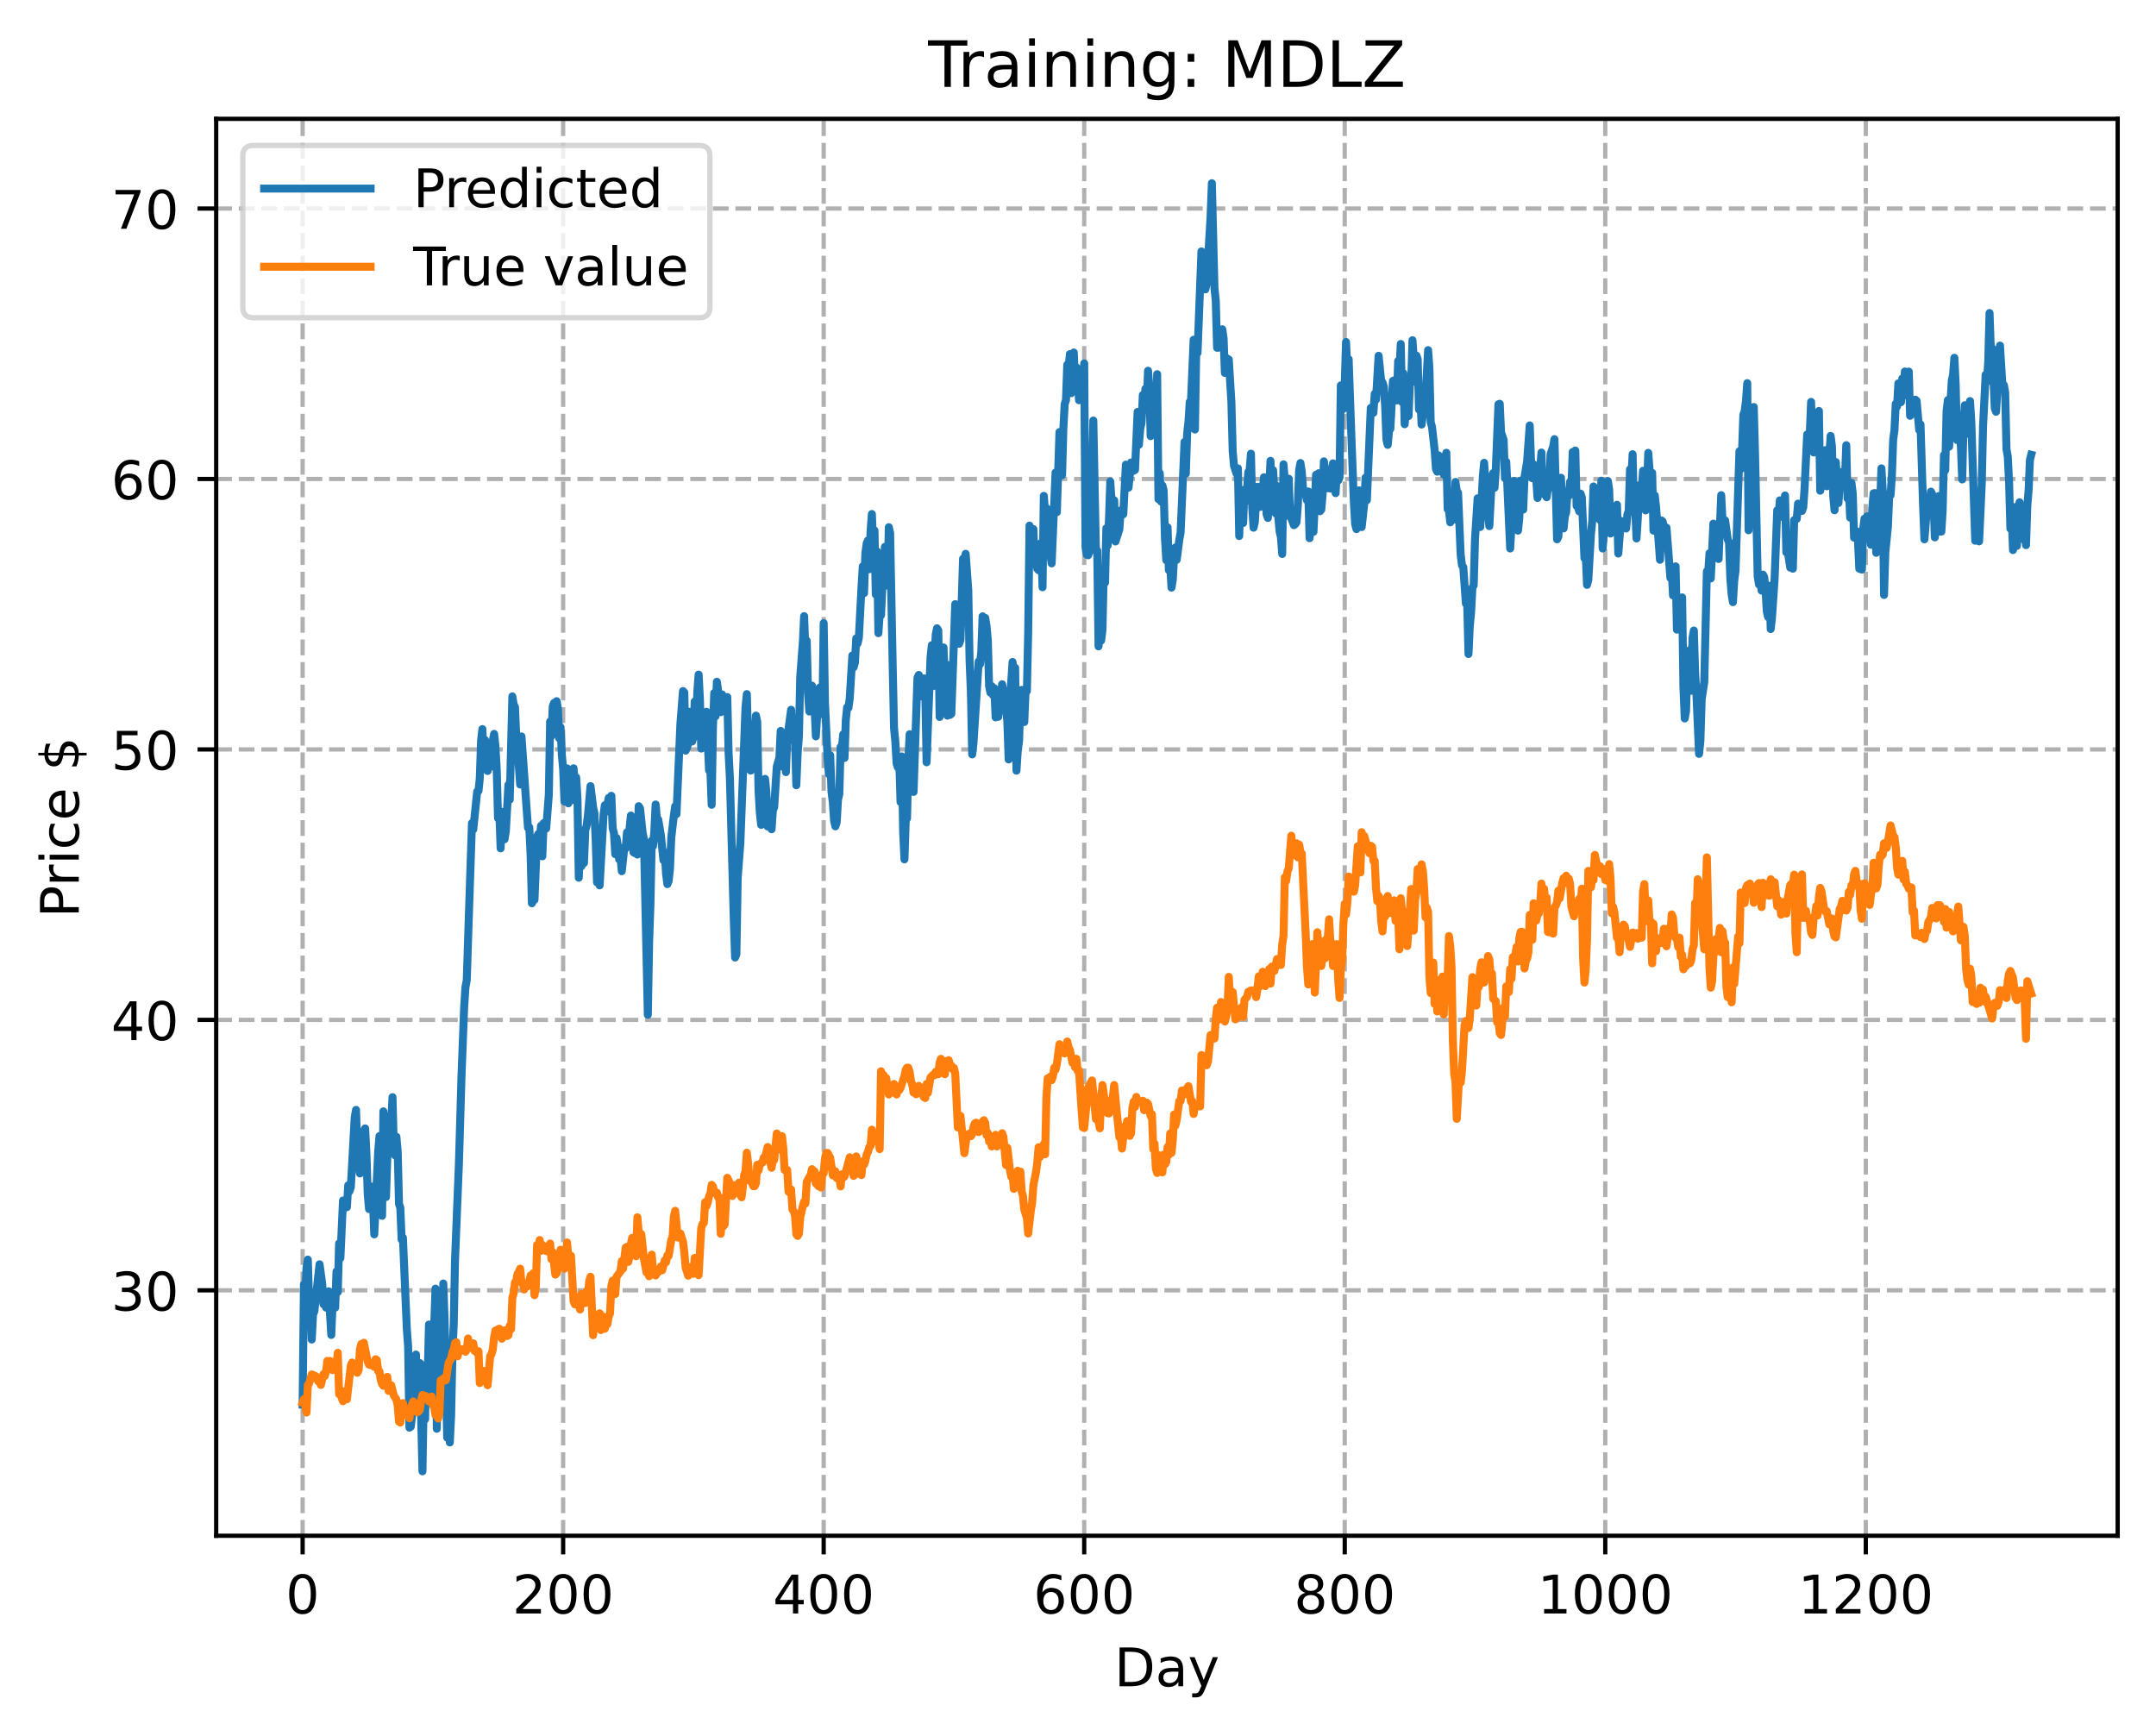 <?xml version="1.0" encoding="utf-8" standalone="no"?>
<!DOCTYPE svg PUBLIC "-//W3C//DTD SVG 1.1//EN"
  "http://www.w3.org/Graphics/SVG/1.1/DTD/svg11.dtd">
<!-- Created with matplotlib (https://matplotlib.org/) -->
<svg height="325.986pt" version="1.1" viewBox="0 0 404.923 325.986" width="404.923pt" xmlns="http://www.w3.org/2000/svg" xmlns:xlink="http://www.w3.org/1999/xlink">
 <defs>
  <style type="text/css">
*{stroke-linecap:butt;stroke-linejoin:round;}
  </style>
 </defs>
 <g id="figure_1">
  <g id="patch_1">
   <path d="M 0 325.986 
L 404.923 325.986 
L 404.923 0 
L 0 0 
z
" style="fill:#ffffff;"/>
  </g>
  <g id="axes_1">
   <g id="patch_2">
    <path d="M 40.603 288.43 
L 397.723 288.43 
L 397.723 22.318 
L 40.603 22.318 
z
" style="fill:#ffffff;"/>
   </g>
   <g id="matplotlib.axis_1">
    <g id="xtick_1">
     <g id="line2d_1">
      <path clip-path="url(#pd6a33ae18a)" d="M 56.836 288.43 
L 56.836 22.318 
" style="fill:none;stroke:#b0b0b0;stroke-dasharray:2.96,1.28;stroke-dashoffset:0;stroke-width:0.8;"/>
     </g>
     <g id="line2d_2">
      <defs>
       <path d="M 0 0 
L 0 3.5 
" id="m17c1b3f261" style="stroke:#000000;stroke-width:0.8;"/>
      </defs>
      <g>
       <use style="stroke:#000000;stroke-width:0.8;" x="56.836" xlink:href="#m17c1b3f261" y="288.43"/>
      </g>
     </g>
     <g id="text_1">
      <!-- 0 -->
      <defs>
       <path d="M 31.781 66.406 
Q 24.172 66.406 20.328 58.906 
Q 16.5 51.422 16.5 36.375 
Q 16.5 21.391 20.328 13.891 
Q 24.172 6.391 31.781 6.391 
Q 39.453 6.391 43.281 13.891 
Q 47.125 21.391 47.125 36.375 
Q 47.125 51.422 43.281 58.906 
Q 39.453 66.406 31.781 66.406 
z
M 31.781 74.219 
Q 44.047 74.219 50.516 64.516 
Q 56.984 54.828 56.984 36.375 
Q 56.984 17.969 50.516 8.266 
Q 44.047 -1.422 31.781 -1.422 
Q 19.531 -1.422 13.062 8.266 
Q 6.594 17.969 6.594 36.375 
Q 6.594 54.828 13.062 64.516 
Q 19.531 74.219 31.781 74.219 
z
" id="DejaVuSans-48"/>
      </defs>
      <g transform="translate(53.655 303.029)scale(0.1 -0.1)">
       <use xlink:href="#DejaVuSans-48"/>
      </g>
     </g>
    </g>
    <g id="xtick_2">
     <g id="line2d_3">
      <path clip-path="url(#pd6a33ae18a)" d="M 105.766 288.43 
L 105.766 22.318 
" style="fill:none;stroke:#b0b0b0;stroke-dasharray:2.96,1.28;stroke-dashoffset:0;stroke-width:0.8;"/>
     </g>
     <g id="line2d_4">
      <g>
       <use style="stroke:#000000;stroke-width:0.8;" x="105.766" xlink:href="#m17c1b3f261" y="288.43"/>
      </g>
     </g>
     <g id="text_2">
      <!-- 200 -->
      <defs>
       <path d="M 19.188 8.297 
L 53.609 8.297 
L 53.609 0 
L 7.328 0 
L 7.328 8.297 
Q 12.938 14.109 22.625 23.891 
Q 32.328 33.688 34.812 36.531 
Q 39.547 41.844 41.422 45.531 
Q 43.312 49.219 43.312 52.781 
Q 43.312 58.594 39.234 62.25 
Q 35.156 65.922 28.609 65.922 
Q 23.969 65.922 18.812 64.312 
Q 13.672 62.703 7.812 59.422 
L 7.812 69.391 
Q 13.766 71.781 18.938 73 
Q 24.125 74.219 28.422 74.219 
Q 39.75 74.219 46.484 68.547 
Q 53.219 62.891 53.219 53.422 
Q 53.219 48.922 51.531 44.891 
Q 49.859 40.875 45.406 35.406 
Q 44.188 33.984 37.641 27.219 
Q 31.109 20.453 19.188 8.297 
z
" id="DejaVuSans-50"/>
      </defs>
      <g transform="translate(96.223 303.029)scale(0.1 -0.1)">
       <use xlink:href="#DejaVuSans-50"/>
       <use x="63.623" xlink:href="#DejaVuSans-48"/>
       <use x="127.246" xlink:href="#DejaVuSans-48"/>
      </g>
     </g>
    </g>
    <g id="xtick_3">
     <g id="line2d_5">
      <path clip-path="url(#pd6a33ae18a)" d="M 154.697 288.43 
L 154.697 22.318 
" style="fill:none;stroke:#b0b0b0;stroke-dasharray:2.96,1.28;stroke-dashoffset:0;stroke-width:0.8;"/>
     </g>
     <g id="line2d_6">
      <g>
       <use style="stroke:#000000;stroke-width:0.8;" x="154.697" xlink:href="#m17c1b3f261" y="288.43"/>
      </g>
     </g>
     <g id="text_3">
      <!-- 400 -->
      <defs>
       <path d="M 37.797 64.312 
L 12.891 25.391 
L 37.797 25.391 
z
M 35.203 72.906 
L 47.609 72.906 
L 47.609 25.391 
L 58.016 25.391 
L 58.016 17.188 
L 47.609 17.188 
L 47.609 0 
L 37.797 0 
L 37.797 17.188 
L 4.891 17.188 
L 4.891 26.703 
z
" id="DejaVuSans-52"/>
      </defs>
      <g transform="translate(145.153 303.029)scale(0.1 -0.1)">
       <use xlink:href="#DejaVuSans-52"/>
       <use x="63.623" xlink:href="#DejaVuSans-48"/>
       <use x="127.246" xlink:href="#DejaVuSans-48"/>
      </g>
     </g>
    </g>
    <g id="xtick_4">
     <g id="line2d_7">
      <path clip-path="url(#pd6a33ae18a)" d="M 203.628 288.43 
L 203.628 22.318 
" style="fill:none;stroke:#b0b0b0;stroke-dasharray:2.96,1.28;stroke-dashoffset:0;stroke-width:0.8;"/>
     </g>
     <g id="line2d_8">
      <g>
       <use style="stroke:#000000;stroke-width:0.8;" x="203.628" xlink:href="#m17c1b3f261" y="288.43"/>
      </g>
     </g>
     <g id="text_4">
      <!-- 600 -->
      <defs>
       <path d="M 33.016 40.375 
Q 26.375 40.375 22.484 35.828 
Q 18.609 31.297 18.609 23.391 
Q 18.609 15.531 22.484 10.953 
Q 26.375 6.391 33.016 6.391 
Q 39.656 6.391 43.531 10.953 
Q 47.406 15.531 47.406 23.391 
Q 47.406 31.297 43.531 35.828 
Q 39.656 40.375 33.016 40.375 
z
M 52.594 71.297 
L 52.594 62.312 
Q 48.875 64.062 45.094 64.984 
Q 41.312 65.922 37.594 65.922 
Q 27.828 65.922 22.672 59.328 
Q 17.531 52.734 16.797 39.406 
Q 19.672 43.656 24.016 45.922 
Q 28.375 48.188 33.594 48.188 
Q 44.578 48.188 50.953 41.516 
Q 57.328 34.859 57.328 23.391 
Q 57.328 12.156 50.688 5.359 
Q 44.047 -1.422 33.016 -1.422 
Q 20.359 -1.422 13.672 8.266 
Q 6.984 17.969 6.984 36.375 
Q 6.984 53.656 15.188 63.938 
Q 23.391 74.219 37.203 74.219 
Q 40.922 74.219 44.703 73.484 
Q 48.484 72.75 52.594 71.297 
z
" id="DejaVuSans-54"/>
      </defs>
      <g transform="translate(194.084 303.029)scale(0.1 -0.1)">
       <use xlink:href="#DejaVuSans-54"/>
       <use x="63.623" xlink:href="#DejaVuSans-48"/>
       <use x="127.246" xlink:href="#DejaVuSans-48"/>
      </g>
     </g>
    </g>
    <g id="xtick_5">
     <g id="line2d_9">
      <path clip-path="url(#pd6a33ae18a)" d="M 252.558 288.43 
L 252.558 22.318 
" style="fill:none;stroke:#b0b0b0;stroke-dasharray:2.96,1.28;stroke-dashoffset:0;stroke-width:0.8;"/>
     </g>
     <g id="line2d_10">
      <g>
       <use style="stroke:#000000;stroke-width:0.8;" x="252.558" xlink:href="#m17c1b3f261" y="288.43"/>
      </g>
     </g>
     <g id="text_5">
      <!-- 800 -->
      <defs>
       <path d="M 31.781 34.625 
Q 24.75 34.625 20.719 30.859 
Q 16.703 27.094 16.703 20.516 
Q 16.703 13.922 20.719 10.156 
Q 24.75 6.391 31.781 6.391 
Q 38.812 6.391 42.859 10.172 
Q 46.922 13.969 46.922 20.516 
Q 46.922 27.094 42.891 30.859 
Q 38.875 34.625 31.781 34.625 
z
M 21.922 38.812 
Q 15.578 40.375 12.031 44.719 
Q 8.5 49.078 8.5 55.328 
Q 8.5 64.062 14.719 69.141 
Q 20.953 74.219 31.781 74.219 
Q 42.672 74.219 48.875 69.141 
Q 55.078 64.062 55.078 55.328 
Q 55.078 49.078 51.531 44.719 
Q 48 40.375 41.703 38.812 
Q 48.828 37.156 52.797 32.312 
Q 56.781 27.484 56.781 20.516 
Q 56.781 9.906 50.312 4.234 
Q 43.844 -1.422 31.781 -1.422 
Q 19.734 -1.422 13.25 4.234 
Q 6.781 9.906 6.781 20.516 
Q 6.781 27.484 10.781 32.312 
Q 14.797 37.156 21.922 38.812 
z
M 18.312 54.391 
Q 18.312 48.734 21.844 45.562 
Q 25.391 42.391 31.781 42.391 
Q 38.141 42.391 41.719 45.562 
Q 45.312 48.734 45.312 54.391 
Q 45.312 60.062 41.719 63.234 
Q 38.141 66.406 31.781 66.406 
Q 25.391 66.406 21.844 63.234 
Q 18.312 60.062 18.312 54.391 
z
" id="DejaVuSans-56"/>
      </defs>
      <g transform="translate(243.015 303.029)scale(0.1 -0.1)">
       <use xlink:href="#DejaVuSans-56"/>
       <use x="63.623" xlink:href="#DejaVuSans-48"/>
       <use x="127.246" xlink:href="#DejaVuSans-48"/>
      </g>
     </g>
    </g>
    <g id="xtick_6">
     <g id="line2d_11">
      <path clip-path="url(#pd6a33ae18a)" d="M 301.489 288.43 
L 301.489 22.318 
" style="fill:none;stroke:#b0b0b0;stroke-dasharray:2.96,1.28;stroke-dashoffset:0;stroke-width:0.8;"/>
     </g>
     <g id="line2d_12">
      <g>
       <use style="stroke:#000000;stroke-width:0.8;" x="301.489" xlink:href="#m17c1b3f261" y="288.43"/>
      </g>
     </g>
     <g id="text_6">
      <!-- 1000 -->
      <defs>
       <path d="M 12.406 8.297 
L 28.516 8.297 
L 28.516 63.922 
L 10.984 60.406 
L 10.984 69.391 
L 28.422 72.906 
L 38.281 72.906 
L 38.281 8.297 
L 54.391 8.297 
L 54.391 0 
L 12.406 0 
z
" id="DejaVuSans-49"/>
      </defs>
      <g transform="translate(288.764 303.029)scale(0.1 -0.1)">
       <use xlink:href="#DejaVuSans-49"/>
       <use x="63.623" xlink:href="#DejaVuSans-48"/>
       <use x="127.246" xlink:href="#DejaVuSans-48"/>
       <use x="190.869" xlink:href="#DejaVuSans-48"/>
      </g>
     </g>
    </g>
    <g id="xtick_7">
     <g id="line2d_13">
      <path clip-path="url(#pd6a33ae18a)" d="M 350.419 288.43 
L 350.419 22.318 
" style="fill:none;stroke:#b0b0b0;stroke-dasharray:2.96,1.28;stroke-dashoffset:0;stroke-width:0.8;"/>
     </g>
     <g id="line2d_14">
      <g>
       <use style="stroke:#000000;stroke-width:0.8;" x="350.419" xlink:href="#m17c1b3f261" y="288.43"/>
      </g>
     </g>
     <g id="text_7">
      <!-- 1200 -->
      <g transform="translate(337.694 303.029)scale(0.1 -0.1)">
       <use xlink:href="#DejaVuSans-49"/>
       <use x="63.623" xlink:href="#DejaVuSans-50"/>
       <use x="127.246" xlink:href="#DejaVuSans-48"/>
       <use x="190.869" xlink:href="#DejaVuSans-48"/>
      </g>
     </g>
    </g>
    <g id="text_8">
     <!-- Day -->
     <defs>
      <path d="M 19.672 64.797 
L 19.672 8.109 
L 31.594 8.109 
Q 46.688 8.109 53.688 14.938 
Q 60.688 21.781 60.688 36.531 
Q 60.688 51.172 53.688 57.984 
Q 46.688 64.797 31.594 64.797 
z
M 9.812 72.906 
L 30.078 72.906 
Q 51.266 72.906 61.172 64.094 
Q 71.094 55.281 71.094 36.531 
Q 71.094 17.672 61.125 8.828 
Q 51.172 0 30.078 0 
L 9.812 0 
z
" id="DejaVuSans-68"/>
      <path d="M 34.281 27.484 
Q 23.391 27.484 19.188 25 
Q 14.984 22.516 14.984 16.5 
Q 14.984 11.719 18.141 8.906 
Q 21.297 6.109 26.703 6.109 
Q 34.188 6.109 38.703 11.406 
Q 43.219 16.703 43.219 25.484 
L 43.219 27.484 
z
M 52.203 31.203 
L 52.203 0 
L 43.219 0 
L 43.219 8.297 
Q 40.141 3.328 35.547 0.953 
Q 30.953 -1.422 24.312 -1.422 
Q 15.922 -1.422 10.953 3.297 
Q 6 8.016 6 15.922 
Q 6 25.141 12.172 29.828 
Q 18.359 34.516 30.609 34.516 
L 43.219 34.516 
L 43.219 35.406 
Q 43.219 41.609 39.141 45 
Q 35.062 48.391 27.688 48.391 
Q 23 48.391 18.547 47.266 
Q 14.109 46.141 10.016 43.891 
L 10.016 52.203 
Q 14.938 54.109 19.578 55.047 
Q 24.219 56 28.609 56 
Q 40.484 56 46.344 49.844 
Q 52.203 43.703 52.203 31.203 
z
" id="DejaVuSans-97"/>
      <path d="M 32.172 -5.078 
Q 28.375 -14.844 24.75 -17.812 
Q 21.141 -20.797 15.094 -20.797 
L 7.906 -20.797 
L 7.906 -13.281 
L 13.188 -13.281 
Q 16.891 -13.281 18.938 -11.516 
Q 21 -9.766 23.484 -3.219 
L 25.094 0.875 
L 2.984 54.688 
L 12.5 54.688 
L 29.594 11.922 
L 46.688 54.688 
L 56.203 54.688 
z
" id="DejaVuSans-121"/>
     </defs>
     <g transform="translate(209.29 316.707)scale(0.1 -0.1)">
      <use xlink:href="#DejaVuSans-68"/>
      <use x="77.002" xlink:href="#DejaVuSans-97"/>
      <use x="138.281" xlink:href="#DejaVuSans-121"/>
     </g>
    </g>
   </g>
   <g id="matplotlib.axis_2">
    <g id="ytick_1">
     <g id="line2d_15">
      <path clip-path="url(#pd6a33ae18a)" d="M 40.603 242.337 
L 397.723 242.337 
" style="fill:none;stroke:#b0b0b0;stroke-dasharray:2.96,1.28;stroke-dashoffset:0;stroke-width:0.8;"/>
     </g>
     <g id="line2d_16">
      <defs>
       <path d="M 0 0 
L -3.5 0 
" id="m52070addfc" style="stroke:#000000;stroke-width:0.8;"/>
      </defs>
      <g>
       <use style="stroke:#000000;stroke-width:0.8;" x="40.603" xlink:href="#m52070addfc" y="242.337"/>
      </g>
     </g>
     <g id="text_9">
      <!-- 30 -->
      <defs>
       <path d="M 40.578 39.312 
Q 47.656 37.797 51.625 33 
Q 55.609 28.219 55.609 21.188 
Q 55.609 10.406 48.188 4.484 
Q 40.766 -1.422 27.094 -1.422 
Q 22.516 -1.422 17.656 -0.516 
Q 12.797 0.391 7.625 2.203 
L 7.625 11.719 
Q 11.719 9.328 16.594 8.109 
Q 21.484 6.891 26.812 6.891 
Q 36.078 6.891 40.938 10.547 
Q 45.797 14.203 45.797 21.188 
Q 45.797 27.641 41.281 31.266 
Q 36.766 34.906 28.719 34.906 
L 20.219 34.906 
L 20.219 43.016 
L 29.109 43.016 
Q 36.375 43.016 40.234 45.922 
Q 44.094 48.828 44.094 54.297 
Q 44.094 59.906 40.109 62.906 
Q 36.141 65.922 28.719 65.922 
Q 24.656 65.922 20.016 65.031 
Q 15.375 64.156 9.812 62.312 
L 9.812 71.094 
Q 15.438 72.656 20.344 73.438 
Q 25.25 74.219 29.594 74.219 
Q 40.828 74.219 47.359 69.109 
Q 53.906 64.016 53.906 55.328 
Q 53.906 49.266 50.438 45.094 
Q 46.969 40.922 40.578 39.312 
z
" id="DejaVuSans-51"/>
      </defs>
      <g transform="translate(20.878 246.137)scale(0.1 -0.1)">
       <use xlink:href="#DejaVuSans-51"/>
       <use x="63.623" xlink:href="#DejaVuSans-48"/>
      </g>
     </g>
    </g>
    <g id="ytick_2">
     <g id="line2d_17">
      <path clip-path="url(#pd6a33ae18a)" d="M 40.603 191.545 
L 397.723 191.545 
" style="fill:none;stroke:#b0b0b0;stroke-dasharray:2.96,1.28;stroke-dashoffset:0;stroke-width:0.8;"/>
     </g>
     <g id="line2d_18">
      <g>
       <use style="stroke:#000000;stroke-width:0.8;" x="40.603" xlink:href="#m52070addfc" y="191.545"/>
      </g>
     </g>
     <g id="text_10">
      <!-- 40 -->
      <g transform="translate(20.878 195.344)scale(0.1 -0.1)">
       <use xlink:href="#DejaVuSans-52"/>
       <use x="63.623" xlink:href="#DejaVuSans-48"/>
      </g>
     </g>
    </g>
    <g id="ytick_3">
     <g id="line2d_19">
      <path clip-path="url(#pd6a33ae18a)" d="M 40.603 140.753 
L 397.723 140.753 
" style="fill:none;stroke:#b0b0b0;stroke-dasharray:2.96,1.28;stroke-dashoffset:0;stroke-width:0.8;"/>
     </g>
     <g id="line2d_20">
      <g>
       <use style="stroke:#000000;stroke-width:0.8;" x="40.603" xlink:href="#m52070addfc" y="140.753"/>
      </g>
     </g>
     <g id="text_11">
      <!-- 50 -->
      <defs>
       <path d="M 10.797 72.906 
L 49.516 72.906 
L 49.516 64.594 
L 19.828 64.594 
L 19.828 46.734 
Q 21.969 47.469 24.109 47.828 
Q 26.266 48.188 28.422 48.188 
Q 40.625 48.188 47.75 41.5 
Q 54.891 34.812 54.891 23.391 
Q 54.891 11.625 47.562 5.094 
Q 40.234 -1.422 26.906 -1.422 
Q 22.312 -1.422 17.547 -0.641 
Q 12.797 0.141 7.719 1.703 
L 7.719 11.625 
Q 12.109 9.234 16.797 8.062 
Q 21.484 6.891 26.703 6.891 
Q 35.156 6.891 40.078 11.328 
Q 45.016 15.766 45.016 23.391 
Q 45.016 31 40.078 35.438 
Q 35.156 39.891 26.703 39.891 
Q 22.75 39.891 18.812 39.016 
Q 14.891 38.141 10.797 36.281 
z
" id="DejaVuSans-53"/>
      </defs>
      <g transform="translate(20.878 144.552)scale(0.1 -0.1)">
       <use xlink:href="#DejaVuSans-53"/>
       <use x="63.623" xlink:href="#DejaVuSans-48"/>
      </g>
     </g>
    </g>
    <g id="ytick_4">
     <g id="line2d_21">
      <path clip-path="url(#pd6a33ae18a)" d="M 40.603 89.961 
L 397.723 89.961 
" style="fill:none;stroke:#b0b0b0;stroke-dasharray:2.96,1.28;stroke-dashoffset:0;stroke-width:0.8;"/>
     </g>
     <g id="line2d_22">
      <g>
       <use style="stroke:#000000;stroke-width:0.8;" x="40.603" xlink:href="#m52070addfc" y="89.961"/>
      </g>
     </g>
     <g id="text_12">
      <!-- 60 -->
      <g transform="translate(20.878 93.76)scale(0.1 -0.1)">
       <use xlink:href="#DejaVuSans-54"/>
       <use x="63.623" xlink:href="#DejaVuSans-48"/>
      </g>
     </g>
    </g>
    <g id="ytick_5">
     <g id="line2d_23">
      <path clip-path="url(#pd6a33ae18a)" d="M 40.603 39.169 
L 397.723 39.169 
" style="fill:none;stroke:#b0b0b0;stroke-dasharray:2.96,1.28;stroke-dashoffset:0;stroke-width:0.8;"/>
     </g>
     <g id="line2d_24">
      <g>
       <use style="stroke:#000000;stroke-width:0.8;" x="40.603" xlink:href="#m52070addfc" y="39.169"/>
      </g>
     </g>
     <g id="text_13">
      <!-- 70 -->
      <defs>
       <path d="M 8.203 72.906 
L 55.078 72.906 
L 55.078 68.703 
L 28.609 0 
L 18.312 0 
L 43.219 64.594 
L 8.203 64.594 
z
" id="DejaVuSans-55"/>
      </defs>
      <g transform="translate(20.878 42.968)scale(0.1 -0.1)">
       <use xlink:href="#DejaVuSans-55"/>
       <use x="63.623" xlink:href="#DejaVuSans-48"/>
      </g>
     </g>
    </g>
    <g id="text_14">
     <!-- Price $ -->
     <defs>
      <path d="M 19.672 64.797 
L 19.672 37.406 
L 32.078 37.406 
Q 38.969 37.406 42.719 40.969 
Q 46.484 44.531 46.484 51.125 
Q 46.484 57.672 42.719 61.234 
Q 38.969 64.797 32.078 64.797 
z
M 9.812 72.906 
L 32.078 72.906 
Q 44.344 72.906 50.609 67.359 
Q 56.891 61.812 56.891 51.125 
Q 56.891 40.328 50.609 34.812 
Q 44.344 29.297 32.078 29.297 
L 19.672 29.297 
L 19.672 0 
L 9.812 0 
z
" id="DejaVuSans-80"/>
      <path d="M 41.109 46.297 
Q 39.594 47.172 37.812 47.578 
Q 36.031 48 33.891 48 
Q 26.266 48 22.188 43.047 
Q 18.109 38.094 18.109 28.812 
L 18.109 0 
L 9.078 0 
L 9.078 54.688 
L 18.109 54.688 
L 18.109 46.188 
Q 20.953 51.172 25.484 53.578 
Q 30.031 56 36.531 56 
Q 37.453 56 38.578 55.875 
Q 39.703 55.766 41.062 55.516 
z
" id="DejaVuSans-114"/>
      <path d="M 9.422 54.688 
L 18.406 54.688 
L 18.406 0 
L 9.422 0 
z
M 9.422 75.984 
L 18.406 75.984 
L 18.406 64.594 
L 9.422 64.594 
z
" id="DejaVuSans-105"/>
      <path d="M 48.781 52.594 
L 48.781 44.188 
Q 44.969 46.297 41.141 47.344 
Q 37.312 48.391 33.406 48.391 
Q 24.656 48.391 19.812 42.844 
Q 14.984 37.312 14.984 27.297 
Q 14.984 17.281 19.812 11.734 
Q 24.656 6.203 33.406 6.203 
Q 37.312 6.203 41.141 7.25 
Q 44.969 8.297 48.781 10.406 
L 48.781 2.094 
Q 45.016 0.344 40.984 -0.531 
Q 36.969 -1.422 32.422 -1.422 
Q 20.062 -1.422 12.781 6.344 
Q 5.516 14.109 5.516 27.297 
Q 5.516 40.672 12.859 48.328 
Q 20.219 56 33.016 56 
Q 37.156 56 41.109 55.141 
Q 45.062 54.297 48.781 52.594 
z
" id="DejaVuSans-99"/>
      <path d="M 56.203 29.594 
L 56.203 25.203 
L 14.891 25.203 
Q 15.484 15.922 20.484 11.062 
Q 25.484 6.203 34.422 6.203 
Q 39.594 6.203 44.453 7.469 
Q 49.312 8.734 54.109 11.281 
L 54.109 2.781 
Q 49.266 0.734 44.188 -0.344 
Q 39.109 -1.422 33.891 -1.422 
Q 20.797 -1.422 13.156 6.188 
Q 5.516 13.812 5.516 26.812 
Q 5.516 40.234 12.766 48.109 
Q 20.016 56 32.328 56 
Q 43.359 56 49.781 48.891 
Q 56.203 41.797 56.203 29.594 
z
M 47.219 32.234 
Q 47.125 39.594 43.094 43.984 
Q 39.062 48.391 32.422 48.391 
Q 24.906 48.391 20.391 44.141 
Q 15.875 39.891 15.188 32.172 
z
" id="DejaVuSans-101"/>
      <path id="DejaVuSans-32"/>
      <path d="M 33.797 -14.703 
L 28.906 -14.703 
L 28.859 0 
Q 23.734 0.094 18.609 1.188 
Q 13.484 2.297 8.297 4.5 
L 8.297 13.281 
Q 13.281 10.156 18.375 8.562 
Q 23.484 6.984 28.906 6.938 
L 28.906 29.203 
Q 18.109 30.953 13.203 35.156 
Q 8.297 39.359 8.297 46.688 
Q 8.297 54.641 13.625 59.219 
Q 18.953 63.812 28.906 64.5 
L 28.906 75.984 
L 33.797 75.984 
L 33.797 64.656 
Q 38.328 64.453 42.578 63.688 
Q 46.828 62.938 50.875 61.625 
L 50.875 53.078 
Q 46.828 55.125 42.547 56.25 
Q 38.281 57.375 33.797 57.562 
L 33.797 36.719 
Q 44.875 35.016 50.094 30.609 
Q 55.328 26.219 55.328 18.609 
Q 55.328 10.359 49.781 5.594 
Q 44.234 0.828 33.797 0.094 
z
M 28.906 37.594 
L 28.906 57.625 
Q 23.25 56.984 20.266 54.391 
Q 17.281 51.812 17.281 47.516 
Q 17.281 43.312 20.031 40.969 
Q 22.797 38.625 28.906 37.594 
z
M 33.797 28.219 
L 33.797 7.078 
Q 39.984 7.906 43.141 10.594 
Q 46.297 13.281 46.297 17.672 
Q 46.297 21.969 43.281 24.5 
Q 40.281 27.047 33.797 28.219 
z
" id="DejaVuSans-36"/>
     </defs>
     <g transform="translate(14.798 172.342)rotate(-90)scale(0.1 -0.1)">
      <use xlink:href="#DejaVuSans-80"/>
      <use x="58.553" xlink:href="#DejaVuSans-114"/>
      <use x="99.666" xlink:href="#DejaVuSans-105"/>
      <use x="127.449" xlink:href="#DejaVuSans-99"/>
      <use x="182.43" xlink:href="#DejaVuSans-101"/>
      <use x="243.953" xlink:href="#DejaVuSans-32"/>
      <use x="275.74" xlink:href="#DejaVuSans-36"/>
     </g>
    </g>
   </g>
   <g id="line2d_25">
    <path clip-path="url(#pd6a33ae18a)" d="M 56.836 263.797 
L 57.081 241.245 
L 57.325 243.552 
L 57.57 238.067 
L 57.814 236.574 
L 58.059 244.913 
L 58.304 243.012 
L 58.548 251.584 
L 58.793 246.877 
L 59.038 246.284 
L 60.016 237.448 
L 60.506 241.072 
L 60.75 244.954 
L 60.995 244.478 
L 61.24 245.583 
L 61.484 245.002 
L 61.729 242.528 
L 62.218 250.718 
L 62.463 244.83 
L 62.708 243.903 
L 62.952 245.595 
L 63.197 238.808 
L 63.441 242.658 
L 63.686 233.542 
L 63.931 236.289 
L 64.42 225.468 
L 64.665 226.865 
L 65.154 226.72 
L 65.399 222.619 
L 65.643 223.731 
L 65.888 222.974 
L 66.622 209.866 
L 66.867 208.454 
L 67.111 215.978 
L 67.601 220.392 
L 68.335 212.392 
L 68.579 211.933 
L 68.824 216.786 
L 69.069 224.418 
L 69.313 227.079 
L 69.802 222.851 
L 70.047 225.482 
L 70.292 231.83 
L 71.026 216.32 
L 71.27 213.361 
L 71.515 225.98 
L 71.76 228.346 
L 72.004 208.727 
L 72.494 224.823 
L 72.983 209.934 
L 73.228 209.497 
L 73.472 210.98 
L 73.717 206.059 
L 73.962 215.471 
L 74.206 216.998 
L 74.451 213.506 
L 74.696 216.347 
L 74.94 226.136 
L 75.185 226.809 
L 75.429 232.803 
L 75.674 232.457 
L 76.408 249.622 
L 76.653 252.93 
L 76.897 268.131 
L 77.142 267.965 
L 77.387 265.952 
L 77.631 261.408 
L 77.876 261.39 
L 78.121 254.402 
L 78.365 264.832 
L 78.61 263.102 
L 78.855 255.999 
L 79.344 276.334 
L 79.589 261.946 
L 79.833 266.567 
L 80.078 256.264 
L 80.323 258.305 
L 80.567 248.767 
L 80.812 262.86 
L 81.056 256.112 
L 81.301 255.881 
L 81.79 242.023 
L 82.035 268.343 
L 82.28 250.624 
L 82.524 246.532 
L 82.769 248.267 
L 83.014 260.915 
L 83.258 241.058 
L 83.503 247.9 
L 83.992 270.011 
L 84.237 263.598 
L 84.482 270.915 
L 84.726 265.821 
L 84.971 254.216 
L 85.216 248.675 
L 85.46 236.599 
L 86.194 218.426 
L 86.684 201.887 
L 87.173 189.174 
L 87.417 185.398 
L 87.662 184.104 
L 88.151 169.125 
L 88.641 154.595 
L 88.885 155.783 
L 89.619 148.664 
L 89.864 148.555 
L 90.109 146.162 
L 90.353 139.13 
L 90.598 136.934 
L 90.843 143.265 
L 91.087 138.966 
L 91.332 144.222 
L 91.577 144.802 
L 91.821 141.919 
L 92.066 141.482 
L 92.311 143.974 
L 92.555 139.135 
L 92.8 137.834 
L 93.044 140.112 
L 93.289 144.468 
L 93.534 153.673 
L 93.778 152.534 
L 94.023 159.331 
L 94.268 152.468 
L 94.512 153.115 
L 94.757 157.626 
L 95.002 156.113 
L 95.491 147.376 
L 95.736 150.181 
L 96.225 130.791 
L 96.47 132.303 
L 96.714 132.787 
L 96.959 138.216 
L 97.204 140.664 
L 97.693 147.338 
L 97.938 138.314 
L 99.161 155.475 
L 99.405 155.375 
L 99.65 160.373 
L 99.895 169.642 
L 100.139 169.116 
L 100.384 168.999 
L 100.873 157.114 
L 101.118 156.61 
L 101.363 157.977 
L 101.607 155.094 
L 101.852 160.828 
L 102.097 154.608 
L 102.341 154.471 
L 102.586 155.591 
L 103.075 149.27 
L 103.32 135.514 
L 103.565 138.254 
L 103.809 132.658 
L 104.054 132.015 
L 104.299 133.374 
L 104.543 131.696 
L 104.788 133.121 
L 105.032 138.66 
L 105.277 136.577 
L 105.522 141.767 
L 105.766 144.435 
L 106.011 150.53 
L 106.256 149.01 
L 106.5 144.303 
L 106.745 150.876 
L 107.234 149.448 
L 107.479 150.26 
L 107.724 144.294 
L 107.968 147.849 
L 108.213 145.998 
L 108.458 150.079 
L 108.702 164.848 
L 108.947 158.486 
L 109.192 162.703 
L 109.436 159.697 
L 109.681 162.078 
L 109.926 155.914 
L 110.17 155.072 
L 110.415 153.242 
L 110.904 147.644 
L 111.393 151.616 
L 111.638 152.727 
L 111.883 157.903 
L 112.127 165.722 
L 112.372 164.562 
L 112.617 166.287 
L 113.351 153.085 
L 113.595 151.234 
L 113.84 152.287 
L 114.329 149.854 
L 114.574 152.485 
L 114.819 149.459 
L 115.063 155.518 
L 115.308 156.463 
L 115.553 160.427 
L 115.797 157.389 
L 116.042 158.883 
L 116.287 161.399 
L 116.531 160.906 
L 116.776 163.623 
L 117.265 159.12 
L 117.51 159.345 
L 117.754 156.331 
L 117.999 157.966 
L 118.488 153.172 
L 118.978 160.077 
L 119.222 160.223 
L 119.467 160.117 
L 119.712 160.494 
L 119.956 151.41 
L 120.201 151.809 
L 120.69 156.382 
L 120.935 157.575 
L 121.669 190.59 
L 121.914 176.851 
L 122.158 169.917 
L 122.403 157.907 
L 122.648 158.912 
L 122.892 156.106 
L 123.137 151.095 
L 123.381 153.828 
L 123.626 153.941 
L 124.115 156.862 
L 124.605 161.568 
L 124.849 160.099 
L 125.094 164.121 
L 125.339 166.047 
L 125.583 165.478 
L 125.828 163.182 
L 126.073 157.326 
L 126.562 153.133 
L 126.807 151.424 
L 127.051 152.908 
L 127.785 135.976 
L 128.275 129.79 
L 128.519 130.052 
L 128.764 140.982 
L 129.008 140.539 
L 129.253 139.56 
L 129.498 133.688 
L 129.742 134.182 
L 129.987 139.261 
L 130.232 138.521 
L 130.476 131.759 
L 130.721 137.22 
L 130.966 129.798 
L 131.21 126.699 
L 131.455 131.363 
L 131.7 140.585 
L 132.189 137.393 
L 132.434 138.372 
L 132.678 133.685 
L 133.168 144.693 
L 133.412 144.557 
L 133.657 151.147 
L 133.902 136.53 
L 134.146 130.151 
L 134.391 134.531 
L 134.636 128.041 
L 134.88 129.774 
L 135.125 133.218 
L 135.369 133.758 
L 135.614 130.429 
L 135.859 131.122 
L 136.103 132.398 
L 136.348 131.219 
L 136.593 130.917 
L 136.837 141.374 
L 137.082 146.111 
L 137.816 172.8 
L 138.061 179.834 
L 138.305 179.227 
L 138.55 164.827 
L 139.039 158.502 
L 140.018 132.807 
L 140.263 130.362 
L 140.507 139.281 
L 140.752 143.711 
L 140.996 144.733 
L 141.241 142.373 
L 141.486 137.901 
L 141.73 138.289 
L 141.975 134.4 
L 142.22 135.541 
L 142.464 148.541 
L 142.709 152.717 
L 142.954 154.92 
L 143.443 146.536 
L 143.688 146.286 
L 143.932 148.745 
L 144.177 155.22 
L 144.422 153.577 
L 144.666 155.076 
L 144.911 155.744 
L 145.156 152.173 
L 145.4 151.609 
L 145.89 143.984 
L 146.379 142.266 
L 146.624 137.275 
L 146.868 143.933 
L 147.113 141.138 
L 147.357 142.329 
L 147.602 145.011 
L 147.847 138.725 
L 148.581 133.306 
L 148.825 138.312 
L 149.07 139.113 
L 149.315 138.502 
L 149.559 147.487 
L 149.804 141.487 
L 150.049 138.236 
L 150.293 127.142 
L 150.783 120.62 
L 151.027 115.721 
L 151.272 122.643 
L 151.517 120.334 
L 151.761 130.207 
L 152.006 133.632 
L 152.251 132.138 
L 152.495 128.773 
L 152.984 132.828 
L 153.229 138.297 
L 153.718 130.432 
L 153.963 129.137 
L 154.452 134.136 
L 154.697 117.03 
L 154.942 132.008 
L 155.431 142.383 
L 155.676 145.401 
L 155.92 141.831 
L 156.165 148.658 
L 156.41 150.649 
L 156.654 154.175 
L 156.899 155.196 
L 157.144 154.428 
L 157.388 150.153 
L 157.633 149.162 
L 157.878 140.272 
L 158.122 140.391 
L 158.367 137.92 
L 158.612 142.352 
L 158.856 135.209 
L 159.101 132.847 
L 159.345 132.929 
L 159.59 131.169 
L 160.079 123.117 
L 160.324 125.328 
L 160.569 124.416 
L 160.813 119.898 
L 161.058 120.868 
L 161.303 119.781 
L 161.792 110.455 
L 162.037 106.375 
L 162.281 111.393 
L 162.526 103.912 
L 162.771 102.071 
L 163.015 101.493 
L 163.26 106.903 
L 163.505 99.738 
L 163.749 96.538 
L 163.994 102.575 
L 164.239 99.618 
L 164.483 111.664 
L 164.728 103.575 
L 164.972 118.919 
L 165.217 115.26 
L 165.462 115.553 
L 165.706 110.514 
L 165.951 108.444 
L 166.196 102.703 
L 166.44 105.024 
L 166.685 109.992 
L 166.93 99.012 
L 167.174 100.065 
L 167.664 125.322 
L 167.908 136.732 
L 168.153 139.239 
L 168.398 143.418 
L 168.642 144.168 
L 168.887 142.655 
L 169.132 150.633 
L 169.376 142.071 
L 169.621 156.198 
L 169.866 161.4 
L 170.11 154.032 
L 170.355 153.702 
L 170.6 142.662 
L 170.844 137.892 
L 171.089 146.452 
L 171.333 141.463 
L 171.578 148.732 
L 172.312 127.283 
L 172.557 126.761 
L 172.801 129.747 
L 173.046 130.785 
L 173.535 127.408 
L 173.78 130.04 
L 174.025 143.165 
L 174.759 123.564 
L 175.003 121.174 
L 175.248 128.861 
L 175.493 124.955 
L 175.737 119.186 
L 175.982 118.005 
L 176.227 118.405 
L 176.471 134.653 
L 176.716 131.054 
L 176.96 122.479 
L 177.205 121.603 
L 177.45 128 
L 177.694 124.748 
L 177.939 134.406 
L 178.184 133.47 
L 178.428 134.263 
L 178.673 134.062 
L 179.407 113.466 
L 179.652 116.54 
L 179.896 118.017 
L 180.141 120.909 
L 180.386 120.172 
L 180.875 104.929 
L 181.12 106.137 
L 181.364 104.011 
L 181.854 110.803 
L 182.098 124.062 
L 182.343 129.953 
L 182.588 141.69 
L 182.832 139.493 
L 183.566 128.083 
L 183.811 124.221 
L 184.055 124.753 
L 184.3 122.328 
L 184.545 115.753 
L 184.789 117.787 
L 185.034 116.052 
L 185.279 117.525 
L 185.523 120.238 
L 185.768 128.919 
L 186.013 130.097 
L 186.257 128.872 
L 186.502 130.553 
L 186.747 129.27 
L 186.991 134.73 
L 187.236 133.017 
L 187.481 134.624 
L 187.97 130.473 
L 188.215 128.51 
L 188.948 132.626 
L 189.193 135.602 
L 189.438 142.635 
L 189.682 131.682 
L 190.172 124.327 
L 190.416 126.445 
L 190.661 125.416 
L 190.906 144.744 
L 191.15 140.879 
L 191.395 139.192 
L 191.64 131.29 
L 191.884 129.576 
L 192.129 134.788 
L 192.374 135.606 
L 192.618 129.645 
L 192.863 129.796 
L 193.108 118.737 
L 193.352 98.717 
L 193.597 104.806 
L 193.842 103.469 
L 194.086 99.369 
L 194.331 106.021 
L 194.575 105.041 
L 194.82 106.838 
L 195.065 107.102 
L 195.554 101.96 
L 195.799 110.293 
L 196.043 93.135 
L 196.288 96.285 
L 196.533 95.434 
L 197.022 101.046 
L 197.267 104.162 
L 197.511 105.814 
L 198.245 88.748 
L 198.49 96.198 
L 198.979 81.139 
L 199.224 86.901 
L 199.469 89.252 
L 199.713 80.54 
L 199.958 75.89 
L 200.203 75.162 
L 200.447 68.491 
L 200.692 69.075 
L 200.936 66.504 
L 201.181 73.849 
L 201.426 68.517 
L 201.67 66.206 
L 201.915 72.034 
L 202.16 69 
L 202.404 69.791 
L 202.649 75.165 
L 202.894 70.871 
L 203.138 70.301 
L 203.383 71.948 
L 203.628 68.254 
L 203.872 102.767 
L 204.117 104.196 
L 204.362 104.288 
L 204.606 103.623 
L 204.851 101.787 
L 205.34 78.983 
L 205.83 103.482 
L 206.074 103.398 
L 206.319 121.388 
L 206.563 117.809 
L 206.808 120.304 
L 207.053 118.304 
L 207.297 107.53 
L 207.542 109.418 
L 207.787 99.214 
L 208.031 102.464 
L 208.276 97.624 
L 208.521 90.422 
L 208.765 94.104 
L 209.01 93.853 
L 209.255 93.963 
L 209.499 101.694 
L 210.233 99.398 
L 210.478 95.861 
L 210.723 96.608 
L 210.967 96.591 
L 211.457 87.261 
L 211.701 91.068 
L 211.946 91.595 
L 212.435 86.857 
L 212.68 88.231 
L 212.924 88.416 
L 213.169 88.25 
L 213.658 77.362 
L 213.903 83.531 
L 214.148 80.563 
L 214.392 79.403 
L 214.637 74.189 
L 214.882 76.153 
L 215.126 73.022 
L 215.371 75.938 
L 215.616 69.635 
L 215.86 73.034 
L 216.105 81.914 
L 216.35 75.635 
L 216.594 76.884 
L 216.839 77.494 
L 217.084 77.655 
L 217.328 70.277 
L 217.573 93.754 
L 217.818 88.872 
L 218.062 94.194 
L 218.307 91.174 
L 218.551 92.11 
L 218.796 101.084 
L 219.041 105.215 
L 219.285 99.038 
L 219.53 107.098 
L 219.775 105.921 
L 220.019 110.364 
L 220.264 108.886 
L 220.509 104.457 
L 220.753 102.823 
L 220.998 105.138 
L 221.487 101.386 
L 221.732 100.016 
L 222.466 83.005 
L 222.711 88.961 
L 222.955 81.482 
L 223.2 79.301 
L 223.445 75.495 
L 223.689 75.186 
L 224.179 63.811 
L 224.423 80.668 
L 224.668 65.749 
L 224.912 66.283 
L 225.646 47.216 
L 226.136 52.464 
L 226.38 54.354 
L 226.625 53.244 
L 227.114 44.811 
L 227.359 40.794 
L 227.604 34.414 
L 228.093 54.144 
L 228.338 56.489 
L 228.582 65.316 
L 228.827 65.308 
L 229.316 64.924 
L 229.561 61.843 
L 229.806 63.554 
L 230.05 70.046 
L 230.295 67.217 
L 230.784 67.523 
L 231.273 75.547 
L 231.518 84.813 
L 231.763 87.486 
L 232.252 88.997 
L 232.497 87.976 
L 232.741 100.674 
L 232.986 92.66 
L 233.231 94.277 
L 233.475 98.236 
L 233.72 91.976 
L 233.965 94.124 
L 234.209 91.984 
L 234.454 88.661 
L 234.699 88.238 
L 234.943 85.206 
L 235.188 95.34 
L 235.433 99.105 
L 235.677 98.014 
L 235.922 93.722 
L 236.167 91.416 
L 236.411 92.371 
L 236.656 95.211 
L 236.9 92.371 
L 237.145 92.246 
L 237.39 89.635 
L 237.634 92.017 
L 237.879 96.579 
L 238.124 97.277 
L 238.613 86.549 
L 238.858 95.264 
L 239.102 88.31 
L 239.592 96.442 
L 239.836 91.274 
L 240.081 97.21 
L 240.326 99.806 
L 240.57 100.86 
L 240.815 104.041 
L 241.06 87.211 
L 241.304 90.381 
L 241.549 90.937 
L 241.794 96.84 
L 242.038 89.909 
L 242.283 96.746 
L 243.017 98.632 
L 243.261 98.447 
L 243.506 98.079 
L 243.751 94.859 
L 243.995 88.273 
L 244.24 86.956 
L 244.485 88.638 
L 244.729 91.755 
L 244.974 92.541 
L 245.219 92.936 
L 245.463 93.961 
L 245.708 92.305 
L 245.953 101.081 
L 246.442 96.374 
L 246.687 99.884 
L 247.176 89.16 
L 247.421 92.236 
L 247.665 88.881 
L 247.91 96.014 
L 248.155 95.722 
L 248.399 92.911 
L 248.644 86.649 
L 248.888 88.382 
L 249.133 91.693 
L 249.378 91.695 
L 249.622 91.484 
L 249.867 91.767 
L 250.356 87.023 
L 250.846 92.618 
L 251.09 87.771 
L 251.335 90.241 
L 251.58 89.683 
L 251.824 72.38 
L 252.069 73.844 
L 252.314 76.783 
L 252.558 72.056 
L 252.803 64.231 
L 253.048 69.624 
L 253.292 67.463 
L 253.782 81.289 
L 254.271 94.238 
L 254.515 98.462 
L 254.76 99.374 
L 255.005 97.461 
L 255.249 92.096 
L 255.494 93.458 
L 255.739 98.991 
L 256.228 94.538 
L 256.473 89.71 
L 256.717 93.933 
L 257.451 76.607 
L 257.941 77.53 
L 258.185 73.957 
L 258.43 75.057 
L 258.919 66.822 
L 259.409 71.644 
L 259.653 71.821 
L 259.898 72.644 
L 260.143 76.137 
L 260.387 82.551 
L 260.632 83.556 
L 260.876 80.914 
L 261.121 80.548 
L 261.61 71.533 
L 261.855 71.426 
L 262.344 75.206 
L 262.589 67.8 
L 262.834 69.376 
L 263.078 64.603 
L 263.323 75.51 
L 263.568 70.097 
L 263.812 79.672 
L 264.057 77.3 
L 264.302 77.54 
L 264.546 78.135 
L 264.791 71.967 
L 265.036 71.912 
L 265.28 63.899 
L 265.77 71.172 
L 266.014 66.779 
L 266.259 67.445 
L 266.503 76.91 
L 266.748 74.407 
L 266.993 79.735 
L 267.237 77.77 
L 267.482 77.934 
L 267.727 74.693 
L 268.216 65.762 
L 268.461 69.176 
L 268.705 79.317 
L 268.95 80.193 
L 269.439 84.48 
L 269.684 88.054 
L 269.929 88.589 
L 270.173 85.518 
L 270.418 85.934 
L 270.663 85.817 
L 270.907 88.308 
L 271.152 89.122 
L 271.641 85.035 
L 271.886 95.612 
L 272.131 95.869 
L 272.375 98.103 
L 272.62 95.758 
L 272.864 96.261 
L 273.109 97.586 
L 273.354 90.516 
L 273.598 92.216 
L 273.843 92.553 
L 274.332 104.193 
L 274.577 106.165 
L 274.822 106.52 
L 275.311 113.356 
L 275.556 113.322 
L 275.8 122.831 
L 276.045 117.555 
L 276.29 115.014 
L 276.534 110.398 
L 276.779 109.914 
L 277.024 101.247 
L 277.513 93.592 
L 278.002 98.981 
L 278.491 89.543 
L 278.736 86.921 
L 279.225 94.39 
L 279.715 98.806 
L 280.204 89.497 
L 280.449 88.841 
L 280.693 91.609 
L 280.938 87.982 
L 281.427 75.921 
L 281.672 75.834 
L 281.917 81.195 
L 282.406 82.638 
L 282.651 89.816 
L 282.895 86.734 
L 283.629 103.009 
L 284.363 90.323 
L 284.852 92.681 
L 285.097 99.659 
L 285.342 97.25 
L 285.586 90.262 
L 286.076 95.714 
L 286.32 89.646 
L 286.81 86.657 
L 287.299 79.901 
L 287.544 86.638 
L 287.788 89.826 
L 288.033 87.223 
L 288.522 90.065 
L 288.767 93.529 
L 289.012 89.569 
L 289.256 88.213 
L 289.501 84.997 
L 289.746 92.753 
L 289.99 90.313 
L 290.235 89.65 
L 290.479 93.395 
L 290.724 91.597 
L 290.969 91.681 
L 291.213 85.293 
L 291.703 83.864 
L 291.947 82.48 
L 292.437 101.29 
L 292.681 100.809 
L 292.926 96.517 
L 293.171 89.726 
L 293.415 96.112 
L 293.66 99.248 
L 293.905 96.938 
L 294.149 96.209 
L 294.394 92.256 
L 294.639 93.146 
L 294.883 90.481 
L 295.128 91.657 
L 295.373 84.89 
L 295.617 87.715 
L 295.862 84.618 
L 296.106 95.029 
L 296.351 95.198 
L 296.596 96.044 
L 296.84 92.706 
L 297.085 93.375 
L 297.574 104.814 
L 297.819 104.1 
L 298.064 109.848 
L 298.308 108.881 
L 298.798 100.364 
L 299.042 97.843 
L 299.287 91.365 
L 299.532 92.472 
L 299.776 94.683 
L 300.021 92.25 
L 300.266 96.432 
L 300.51 97.68 
L 300.755 90.288 
L 301 103.015 
L 301.244 99.728 
L 301.489 98.13 
L 301.734 97.429 
L 301.978 90.345 
L 302.223 91.956 
L 302.467 100.203 
L 302.712 98.612 
L 303.201 97.425 
L 303.446 98.59 
L 303.691 94.803 
L 303.935 103.959 
L 304.425 97.829 
L 304.914 98.99 
L 305.403 99.258 
L 305.648 96.629 
L 305.893 95.938 
L 306.137 88.152 
L 306.382 89.978 
L 306.627 85.308 
L 306.871 95.962 
L 307.116 95.752 
L 307.361 101.13 
L 307.605 97.244 
L 307.85 91.148 
L 308.094 95.488 
L 308.584 88.423 
L 309.073 95.857 
L 309.318 92.192 
L 309.562 85.051 
L 310.052 91.408 
L 310.296 88.815 
L 310.541 99.662 
L 310.786 93.053 
L 311.03 95.21 
L 311.764 105.133 
L 312.009 97.727 
L 312.254 97.922 
L 312.498 98.925 
L 312.743 100.667 
L 312.988 99.108 
L 313.722 108.542 
L 313.966 107.022 
L 314.211 111.822 
L 314.455 106.583 
L 314.7 106.371 
L 314.945 118.256 
L 315.189 112.451 
L 315.434 117.723 
L 315.679 118.172 
L 315.923 112.198 
L 316.168 129.002 
L 316.413 134.936 
L 316.657 133.595 
L 316.902 125.363 
L 317.147 126.319 
L 317.391 122.074 
L 317.636 129.736 
L 317.881 119.755 
L 318.125 118.416 
L 318.37 126.534 
L 318.615 130.475 
L 319.104 141.591 
L 319.349 139.229 
L 319.593 131.321 
L 320.082 128.111 
L 320.572 107.309 
L 320.816 107.674 
L 321.061 103.902 
L 321.306 108.64 
L 321.795 98.347 
L 322.04 98.697 
L 322.529 101.5 
L 322.774 104.982 
L 323.263 92.995 
L 323.508 97.807 
L 323.752 98.45 
L 323.997 97.733 
L 324.486 101.313 
L 324.731 101.852 
L 324.976 108.677 
L 325.22 111.635 
L 325.465 113.094 
L 325.71 109.073 
L 325.954 107.164 
L 326.688 84.746 
L 326.933 88.098 
L 327.177 84.733 
L 327.422 77.918 
L 327.667 77.214 
L 327.911 75.359 
L 328.156 71.959 
L 328.401 99.594 
L 328.645 86.19 
L 328.89 92.586 
L 329.135 78.283 
L 329.379 76.437 
L 329.624 85.429 
L 330.113 108.221 
L 330.358 109.765 
L 330.603 108.913 
L 330.847 110.921 
L 331.092 107.919 
L 331.337 108.375 
L 331.581 110.659 
L 331.826 114.839 
L 332.07 115.882 
L 332.315 110.02 
L 332.56 118.144 
L 332.804 115.94 
L 333.294 108.668 
L 333.783 95.837 
L 334.028 97.258 
L 334.272 93.975 
L 334.517 95.069 
L 335.006 96.094 
L 335.251 93.053 
L 335.496 103.748 
L 335.74 103.407 
L 336.23 106.602 
L 336.474 105.414 
L 336.719 106.814 
L 336.964 97.684 
L 337.453 97.45 
L 337.698 94.586 
L 337.942 95.933 
L 338.187 95.329 
L 338.431 95.966 
L 338.676 95.25 
L 338.921 91.714 
L 339.41 81.588 
L 339.655 83.228 
L 339.899 81.451 
L 340.144 75.485 
L 340.389 82.645 
L 340.633 84.979 
L 340.878 79.801 
L 341.123 82.342 
L 341.367 83.254 
L 341.612 77.179 
L 341.857 92.159 
L 342.101 90.439 
L 342.346 85.288 
L 342.591 85.938 
L 342.835 84.549 
L 343.08 91.331 
L 343.325 89.414 
L 343.814 81.875 
L 344.058 83.799 
L 344.303 93.172 
L 344.548 95.833 
L 344.792 86.776 
L 345.282 94.464 
L 345.526 90.989 
L 345.771 90.225 
L 346.016 88.618 
L 346.26 89.626 
L 346.505 90.07 
L 346.75 83.613 
L 346.994 93.624 
L 347.239 91.699 
L 347.484 97.217 
L 347.728 90.682 
L 347.973 92.774 
L 348.218 100.983 
L 348.707 99.783 
L 348.952 101.596 
L 349.196 106.811 
L 349.686 106.977 
L 349.93 99.341 
L 350.175 97.417 
L 350.419 99.929 
L 350.664 96.968 
L 350.909 101.124 
L 351.153 99.377 
L 351.398 102.318 
L 351.643 95.518 
L 351.887 92.649 
L 352.132 92.608 
L 352.377 103.825 
L 352.621 103.057 
L 353.111 94.761 
L 353.355 87.962 
L 353.6 92.119 
L 353.845 111.74 
L 354.089 103.735 
L 354.579 98.836 
L 354.823 92.819 
L 355.068 93.014 
L 355.313 89.466 
L 355.557 82.627 
L 355.802 80.786 
L 356.046 75.832 
L 356.291 76.34 
L 356.536 72.002 
L 357.025 75.536 
L 357.27 71.102 
L 357.514 74.305 
L 357.759 69.774 
L 358.248 72.75 
L 358.493 69.79 
L 358.738 78.093 
L 358.982 77.799 
L 359.227 76.699 
L 359.472 77.713 
L 359.716 75.063 
L 359.961 75.279 
L 360.45 80.77 
L 360.695 79.705 
L 361.184 95.159 
L 361.429 101.293 
L 361.918 95.296 
L 362.163 96.293 
L 362.407 95.86 
L 362.652 92.341 
L 362.897 92.827 
L 363.141 94.262 
L 363.386 100.928 
L 363.875 94.342 
L 364.12 93.164 
L 364.365 99.842 
L 364.609 99.843 
L 364.854 95.866 
L 365.099 85.476 
L 365.343 88.309 
L 365.588 77.25 
L 365.833 75.141 
L 366.077 83.891 
L 366.322 75.614 
L 366.567 71.468 
L 366.811 70.395 
L 367.056 67.195 
L 367.301 72.247 
L 367.545 82.637 
L 367.79 78.515 
L 368.279 83.829 
L 368.524 90.042 
L 368.768 80.009 
L 369.013 76.107 
L 369.258 80.063 
L 369.502 81.459 
L 369.992 75.321 
L 370.236 79.277 
L 370.97 101.555 
L 371.46 96.141 
L 371.704 101.678 
L 372.194 90.966 
L 372.438 80.11 
L 372.928 70.38 
L 373.172 71.678 
L 373.417 67.847 
L 373.662 58.787 
L 373.906 65.862 
L 374.151 65.409 
L 374.64 76.705 
L 374.885 77.329 
L 375.619 64.907 
L 376.108 72.857 
L 376.353 72.326 
L 376.597 73.7 
L 376.842 84.341 
L 377.087 85.767 
L 377.331 90.596 
L 377.576 99.297 
L 377.821 96.915 
L 378.065 103.311 
L 378.555 95.212 
L 378.799 102.528 
L 379.044 95.925 
L 379.289 94.336 
L 379.533 95.428 
L 379.778 97.368 
L 380.022 101.297 
L 380.267 99.613 
L 380.512 102.382 
L 380.756 94.939 
L 381.001 92.022 
L 381.246 86.359 
L 381.49 85.416 
L 381.49 85.416 
" style="fill:none;stroke:#1f77b4;stroke-linecap:square;stroke-width:1.5;"/>
   </g>
   <g id="line2d_26">
    <path clip-path="url(#pd6a33ae18a)" d="M 56.836 263.467 
L 57.081 262.756 
L 57.57 265.295 
L 57.814 260.115 
L 58.059 259.81 
L 58.548 258.134 
L 58.793 258.235 
L 59.038 258.743 
L 59.282 258.438 
L 59.527 258.794 
L 59.772 259.454 
L 60.016 259.454 
L 60.261 260.115 
L 60.75 258.083 
L 60.995 258.438 
L 61.24 257.524 
L 61.484 255.594 
L 61.729 256.051 
L 61.974 255.594 
L 62.218 256.254 
L 62.463 257.321 
L 62.708 256.762 
L 62.952 255.696 
L 63.197 256.254 
L 63.441 254.07 
L 63.686 261.841 
L 63.931 261.08 
L 64.175 262.553 
L 64.42 263.162 
L 64.665 261.334 
L 65.154 262.807 
L 65.888 256.458 
L 66.133 255.899 
L 66.377 256.356 
L 66.622 257.27 
L 67.111 257.829 
L 67.356 257.321 
L 67.601 253.41 
L 67.845 252.445 
L 68.09 253.359 
L 68.335 252.191 
L 69.069 255.746 
L 69.313 256.305 
L 70.047 256.458 
L 70.292 256.711 
L 70.536 255.289 
L 70.781 255.442 
L 71.026 257.524 
L 71.27 257.575 
L 71.515 259.2 
L 71.76 259.962 
L 72.004 260.267 
L 72.249 259.607 
L 72.494 259.861 
L 72.738 258.591 
L 72.983 261.232 
L 73.472 260.165 
L 73.962 262.095 
L 74.451 262.857 
L 74.696 263.975 
L 74.94 267.022 
L 75.185 267.175 
L 75.674 263.518 
L 75.919 264.991 
L 76.163 265.651 
L 76.408 264.584 
L 76.653 265.143 
L 76.897 266.362 
L 77.142 264.381 
L 77.631 263.213 
L 77.876 264.33 
L 78.121 263.924 
L 78.365 265.245 
L 78.61 265.092 
L 78.855 264.787 
L 79.099 262.959 
L 79.344 261.994 
L 79.589 262.451 
L 79.833 262.146 
L 80.078 262.451 
L 80.323 262.4 
L 80.567 263.213 
L 80.812 262.959 
L 81.056 262.299 
L 81.301 263.873 
L 81.546 264.33 
L 81.79 265.752 
L 82.035 265.905 
L 82.28 266.413 
L 82.524 265.448 
L 82.769 259.251 
L 83.014 259.403 
L 83.258 258.896 
L 83.503 259.302 
L 83.748 259.2 
L 84.237 256 
L 84.726 255.137 
L 84.971 253.969 
L 85.216 253.41 
L 85.46 252.242 
L 85.705 252.089 
L 85.95 254.731 
L 86.194 253.562 
L 86.439 253.359 
L 86.684 253.613 
L 87.173 253.359 
L 87.417 253.867 
L 87.662 253.562 
L 87.907 251.378 
L 88.151 253.105 
L 88.641 252.496 
L 88.885 252.293 
L 89.13 253.715 
L 89.375 253.766 
L 89.619 254.121 
L 89.864 253.766 
L 90.109 259.759 
L 90.353 258.997 
L 90.598 257.778 
L 90.843 257.473 
L 91.087 258.489 
L 91.332 258.743 
L 91.577 260.165 
L 92.066 254.68 
L 92.311 254.324 
L 92.555 253.461 
L 92.8 251.124 
L 93.044 249.905 
L 93.534 249.702 
L 93.778 249.55 
L 94.268 251.429 
L 94.512 250.109 
L 94.757 249.855 
L 95.246 250.921 
L 95.491 250.769 
L 95.736 248.991 
L 95.98 249.651 
L 96.225 243.709 
L 96.47 242.947 
L 96.714 240.864 
L 96.959 240.56 
L 97.204 239.239 
L 97.448 238.883 
L 97.693 238.274 
L 97.938 240.864 
L 98.182 240.966 
L 98.427 242.185 
L 98.672 241.575 
L 98.916 241.677 
L 99.405 240.61 
L 99.65 239.544 
L 99.895 241.372 
L 100.139 239.137 
L 100.384 243.252 
L 100.629 241.829 
L 100.873 233.804 
L 101.118 234.566 
L 101.363 232.89 
L 101.607 234.922 
L 101.852 233.804 
L 102.097 234.465 
L 102.341 234.109 
L 102.586 234.972 
L 102.831 234.922 
L 103.075 235.125 
L 103.32 233.55 
L 103.565 236.496 
L 103.809 235.176 
L 104.299 239.391 
L 104.543 239.137 
L 104.788 238.122 
L 105.277 234.719 
L 105.522 234.922 
L 105.766 234.719 
L 106.011 238.274 
L 106.256 237.258 
L 106.5 233.347 
L 106.745 236.09 
L 106.99 237.512 
L 107.234 235.836 
L 107.724 244.369 
L 107.968 244.979 
L 108.213 243.658 
L 108.947 245.944 
L 109.192 243.048 
L 109.436 244.471 
L 109.681 243.353 
L 109.926 244.725 
L 110.17 242.49 
L 110.415 243.302 
L 110.66 240.61 
L 110.904 239.798 
L 111.393 250.769 
L 111.638 248.229 
L 111.883 249.245 
L 112.127 249.347 
L 112.617 246.655 
L 112.861 249.804 
L 113.106 247.163 
L 113.595 249.55 
L 113.84 248.534 
L 114.085 248.686 
L 114.329 247.213 
L 114.574 246.655 
L 114.819 241.525 
L 115.063 240.509 
L 115.308 241.423 
L 115.553 243.048 
L 115.797 239.798 
L 116.531 238.782 
L 116.776 236.852 
L 117.02 238.274 
L 117.51 234.312 
L 117.754 234.16 
L 117.999 237.004 
L 118.244 235.887 
L 118.488 233.652 
L 118.733 232.484 
L 118.978 233.347 
L 119.222 232.89 
L 119.467 235.938 
L 119.712 228.623 
L 119.956 231.366 
L 120.201 232.788 
L 120.446 231.773 
L 120.935 236.395 
L 121.424 238.985 
L 121.669 238.528 
L 121.914 239.696 
L 122.158 236.75 
L 122.403 235.633 
L 122.648 238.731 
L 122.892 238.782 
L 123.137 239.544 
L 123.381 238.782 
L 123.626 238.934 
L 124.115 237.868 
L 124.36 238.579 
L 124.849 236.699 
L 125.094 237.055 
L 125.339 235.785 
L 125.583 235.887 
L 126.073 232.89 
L 126.317 232.28 
L 126.562 228.471 
L 126.807 227.404 
L 127.296 232.433 
L 127.785 231.671 
L 128.275 233.195 
L 128.519 235.125 
L 128.764 238.02 
L 129.253 239.595 
L 129.498 237.969 
L 130.232 239.239 
L 130.476 236.242 
L 130.721 238.02 
L 131.21 239.493 
L 131.7 230.706 
L 131.944 229.893 
L 132.189 229.69 
L 132.434 225.779 
L 132.678 226.541 
L 132.923 225.83 
L 133.168 224.662 
L 133.412 224.205 
L 133.657 222.528 
L 133.902 222.833 
L 134.146 223.798 
L 134.391 224.103 
L 134.636 224.001 
L 134.88 224.865 
L 135.125 224.865 
L 135.369 231.722 
L 135.614 228.725 
L 135.859 230.3 
L 136.103 229.995 
L 136.593 221.208 
L 137.082 222.224 
L 137.571 224.611 
L 137.816 222.782 
L 138.061 222.579 
L 138.305 224.001 
L 138.55 222.579 
L 138.795 222.122 
L 139.039 224.408 
L 139.284 224.865 
L 139.773 220.649 
L 140.018 219.989 
L 140.263 216.484 
L 140.507 218.516 
L 140.752 221.716 
L 140.996 221.614 
L 141.486 222.782 
L 141.73 222.782 
L 141.975 222.224 
L 142.22 218.77 
L 142.464 219.836 
L 142.709 218.617 
L 143.198 218.363 
L 143.443 217.398 
L 143.688 217.398 
L 144.177 215.418 
L 144.422 217.906 
L 144.666 218.211 
L 144.911 219.329 
L 145.156 217.906 
L 145.4 217.856 
L 145.89 212.878 
L 146.134 215.925 
L 146.379 214.91 
L 146.624 213.386 
L 146.868 213.386 
L 147.113 215.671 
L 147.357 219.735 
L 147.847 219.735 
L 148.091 223.798 
L 148.336 224.001 
L 148.581 223.392 
L 148.825 227.15 
L 149.07 227.455 
L 149.315 228.319 
L 149.559 231.773 
L 149.804 232.128 
L 150.049 231.722 
L 150.293 228.623 
L 150.783 226.49 
L 151.027 225.678 
L 151.272 226.033 
L 151.517 221.97 
L 152.006 221.055 
L 152.251 220.7 
L 152.495 219.582 
L 152.74 220.497 
L 152.984 219.989 
L 153.229 222.274 
L 153.474 222.427 
L 153.718 222.782 
L 153.963 221.868 
L 154.208 223.036 
L 154.452 220.446 
L 154.697 220.344 
L 154.942 217.551 
L 155.186 216.535 
L 155.431 216.535 
L 155.92 217.449 
L 156.41 220.751 
L 156.654 220.751 
L 156.899 219.989 
L 157.144 221.259 
L 157.388 220.7 
L 157.633 221.36 
L 157.878 222.833 
L 158.122 220.548 
L 158.367 221.157 
L 158.612 220.954 
L 159.59 217.348 
L 159.835 218.11 
L 160.324 220.852 
L 160.813 217.195 
L 161.058 218.414 
L 161.303 220.446 
L 161.547 219.735 
L 161.792 220.7 
L 162.037 218.11 
L 162.281 218.719 
L 162.526 218.059 
L 162.771 216.789 
L 163.015 216.383 
L 163.26 215.418 
L 163.505 215.214 
L 163.749 212.167 
L 163.994 213.894 
L 164.239 213.64 
L 164.483 213.741 
L 164.728 214.503 
L 164.972 213.843 
L 165.217 215.824 
L 165.462 201.196 
L 165.706 202.77 
L 165.951 201.907 
L 166.196 203.786 
L 166.44 202.466 
L 166.93 205.564 
L 167.174 204.192 
L 167.419 204.853 
L 167.664 204.65 
L 167.908 203.583 
L 168.153 205.31 
L 168.398 205.564 
L 168.642 204.599 
L 168.887 204.751 
L 169.132 204.345 
L 169.866 202.11 
L 170.11 200.891 
L 170.355 200.535 
L 170.6 200.535 
L 170.844 201.348 
L 171.089 202.973 
L 171.333 203.735 
L 171.578 205.208 
L 171.823 204.497 
L 172.067 205.513 
L 172.312 204.904 
L 172.557 203.939 
L 172.801 204.243 
L 173.046 204.294 
L 173.291 205.615 
L 173.535 206.072 
L 173.78 206.224 
L 174.025 203.583 
L 174.269 205.259 
L 174.759 202.364 
L 175.248 201.856 
L 175.493 201.958 
L 175.737 201.297 
L 175.982 201.653 
L 176.227 201.754 
L 176.471 199.57 
L 176.716 198.859 
L 176.96 201.196 
L 177.205 200.993 
L 177.45 201.754 
L 177.694 199.266 
L 177.939 200.332 
L 178.184 199.113 
L 178.428 200.231 
L 178.673 200.129 
L 178.918 200.789 
L 179.162 200.586 
L 179.407 201.653 
L 179.896 211.761 
L 180.141 210.186 
L 180.386 209.576 
L 181.12 216.586 
L 181.609 213.081 
L 181.854 213.538 
L 182.098 212.878 
L 182.343 213.386 
L 182.588 212.98 
L 182.832 211.659 
L 183.077 210.999 
L 183.321 210.846 
L 183.566 211.049 
L 183.811 212.624 
L 184.055 211.1 
L 184.3 211.507 
L 184.545 210.643 
L 184.789 210.389 
L 185.034 210.897 
L 185.279 213.183 
L 185.523 212.776 
L 185.768 214.402 
L 186.013 213.437 
L 186.257 215.316 
L 186.502 214.249 
L 186.747 213.945 
L 186.991 213.132 
L 187.236 215.316 
L 187.725 214.199 
L 187.97 214.808 
L 188.215 212.827 
L 188.459 213.538 
L 188.948 218.821 
L 189.193 215.57 
L 189.682 219.735 
L 189.927 221.005 
L 190.172 220.649 
L 190.416 223.29 
L 190.661 222.833 
L 190.906 220.751 
L 191.15 219.887 
L 191.395 222.427 
L 191.64 220.04 
L 191.884 223.798 
L 192.129 224.611 
L 192.374 227.201 
L 192.863 228.776 
L 193.108 231.671 
L 193.597 227.404 
L 193.842 225.931 
L 194.086 222.579 
L 194.575 220.141 
L 194.82 218.313 
L 195.065 215.468 
L 195.309 217.297 
L 195.554 216.129 
L 196.043 214.859 
L 196.288 216.789 
L 196.533 206.021 
L 196.777 202.516 
L 197.022 202.923 
L 197.267 202.212 
L 197.511 202.872 
L 197.756 202.11 
L 198.001 200.535 
L 198.245 200.891 
L 198.49 199.824 
L 198.979 196.117 
L 199.224 196.98 
L 199.469 196.624 
L 199.713 196.675 
L 199.958 197.843 
L 200.447 195.609 
L 200.692 196.726 
L 200.936 197.183 
L 201.426 199.621 
L 201.67 199.164 
L 201.915 200.485 
L 202.16 198.859 
L 202.404 201.145 
L 202.649 201.043 
L 203.138 208.459 
L 203.383 211.761 
L 203.628 211.862 
L 204.362 204.243 
L 205.096 202.923 
L 205.83 210.186 
L 206.074 207.85 
L 206.319 210.643 
L 206.563 211.913 
L 206.808 206.173 
L 207.053 203.786 
L 207.787 208.713 
L 208.031 209.069 
L 208.276 209.119 
L 208.521 207.088 
L 208.765 206.681 
L 209.01 206.021 
L 209.255 203.786 
L 209.744 208.916 
L 210.233 213.589 
L 210.478 213.183 
L 210.723 215.722 
L 211.212 211.557 
L 211.457 211.761 
L 211.701 210.541 
L 212.191 213.335 
L 212.435 212.827 
L 212.68 208.103 
L 212.924 206.884 
L 213.169 207.9 
L 213.414 206.021 
L 213.658 207.088 
L 213.903 206.834 
L 214.148 206.935 
L 214.637 206.732 
L 214.882 208.51 
L 215.126 208.205 
L 215.371 207.088 
L 215.616 207.342 
L 216.105 209.627 
L 216.35 209.272 
L 216.594 215.824 
L 216.839 214.808 
L 217.084 219.481 
L 217.328 220.294 
L 217.573 216.941 
L 217.818 219.43 
L 218.062 218.414 
L 218.307 220.192 
L 218.551 216.84 
L 218.796 218.668 
L 219.041 218.262 
L 219.285 215.418 
L 219.53 216.891 
L 219.775 212.878 
L 220.019 216.535 
L 220.264 214.148 
L 220.509 209.322 
L 220.753 211.405 
L 220.998 210.338 
L 221.487 206.783 
L 221.732 206.783 
L 221.977 204.802 
L 222.221 204.853 
L 222.466 204.751 
L 222.711 205.513 
L 222.955 204.396 
L 223.2 203.989 
L 223.689 206.935 
L 223.934 206.834 
L 224.179 209.221 
L 224.423 207.646 
L 224.668 207.748 
L 224.912 207.697 
L 225.402 207.799 
L 225.646 198.148 
L 225.891 199.824 
L 226.136 198.402 
L 226.38 198.555 
L 226.625 200.078 
L 226.87 199.418 
L 227.359 194.39 
L 227.604 194.948 
L 228.093 195.05 
L 228.338 191.291 
L 228.582 189.26 
L 228.827 191.545 
L 229.072 190.275 
L 229.316 188.193 
L 229.561 189.971 
L 229.806 190.682 
L 230.05 191.85 
L 230.295 190.834 
L 230.539 189.158 
L 230.784 183.469 
L 231.029 188.041 
L 231.273 187.482 
L 231.518 186.314 
L 232.007 191.444 
L 232.252 191.291 
L 232.741 189.666 
L 232.986 189.717 
L 233.231 189.158 
L 233.475 190.987 
L 233.72 187.787 
L 234.209 187.228 
L 234.454 186.263 
L 234.699 186.212 
L 234.943 186.009 
L 235.433 186.06 
L 235.677 185.907 
L 235.922 187.279 
L 236.167 185.755 
L 236.411 183.368 
L 236.656 183.672 
L 236.9 185.145 
L 237.145 182.504 
L 237.39 184.384 
L 237.634 185.196 
L 238.124 183.419 
L 238.368 181.996 
L 238.613 184.739 
L 238.858 181.539 
L 239.347 182.352 
L 239.836 180.117 
L 240.326 181.234 
L 240.57 181.234 
L 240.815 177.323 
L 241.06 175.8 
L 241.304 164.778 
L 241.549 165.489 
L 241.794 163.66 
L 242.038 163.102 
L 242.527 156.956 
L 242.772 160.511 
L 243.017 158.988 
L 243.261 160.562 
L 243.506 158.378 
L 243.751 161.019 
L 243.995 158.632 
L 244.24 160.054 
L 244.485 160.308 
L 245.219 175.292 
L 245.463 181.59 
L 245.708 184.892 
L 246.197 177.527 
L 246.442 177.323 
L 246.687 179.558 
L 246.931 186.415 
L 247.421 175.089 
L 247.665 178.492 
L 247.91 176.663 
L 248.155 181.438 
L 248.644 177.933 
L 248.888 179.965 
L 249.133 176.358 
L 249.378 176.104 
L 249.622 172.651 
L 249.867 177.07 
L 250.112 177.07 
L 250.356 181.438 
L 250.601 179.965 
L 250.846 180.727 
L 251.09 177.323 
L 251.335 184.079 
L 251.58 187.431 
L 251.824 182.047 
L 252.069 180.32 
L 252.314 173.463 
L 252.558 169.755 
L 252.803 171.736 
L 253.048 169.552 
L 253.292 164.625 
L 253.537 166.149 
L 253.782 165.895 
L 254.026 166.962 
L 254.271 167.47 
L 254.515 166.251 
L 255.005 158.937 
L 255.249 162.391 
L 255.494 163.864 
L 255.739 156.296 
L 255.983 158.378 
L 256.228 157.007 
L 256.962 159.648 
L 257.207 160.257 
L 257.451 158.835 
L 257.696 159.038 
L 257.941 161.68 
L 258.185 161.68 
L 258.43 166.759 
L 258.675 169.248 
L 258.919 168.232 
L 259.164 168.841 
L 259.409 173.057 
L 259.653 174.936 
L 259.898 170.924 
L 260.143 172.143 
L 260.387 168.79 
L 260.632 168.283 
L 260.876 171.482 
L 261.121 170.822 
L 261.61 171.584 
L 261.855 169.095 
L 262.1 172.955 
L 262.344 169.603 
L 262.589 171.94 
L 262.834 178.289 
L 263.078 168.689 
L 263.323 171.076 
L 263.568 171.228 
L 263.812 173.006 
L 264.057 171.33 
L 264.302 177.679 
L 264.791 171.127 
L 265.036 166.962 
L 265.28 169.4 
L 265.525 174.784 
L 265.77 168.994 
L 266.014 167.622 
L 266.259 163.203 
L 266.748 165.794 
L 266.993 162.34 
L 267.237 163.559 
L 267.482 166.962 
L 267.727 172.295 
L 267.971 170.467 
L 268.216 171.279 
L 268.461 183.469 
L 268.705 186.517 
L 269.195 180.777 
L 269.439 188.549 
L 269.684 184.638 
L 269.929 189.971 
L 270.173 184.13 
L 270.418 188.142 
L 270.663 189.869 
L 270.907 183.419 
L 271.152 190.529 
L 271.397 184.688 
L 271.641 185.857 
L 271.886 183.672 
L 272.131 175.8 
L 272.375 177.679 
L 272.62 181.641 
L 272.864 195.456 
L 273.109 201.602 
L 273.354 203.227 
L 273.598 210.135 
L 274.088 201.602 
L 274.332 203.329 
L 274.577 201.196 
L 275.066 192.51 
L 275.311 191.748 
L 275.8 193.069 
L 276.045 191.19 
L 276.534 183.52 
L 276.779 188.041 
L 277.024 187.99 
L 277.268 188.853 
L 277.513 184.79 
L 277.758 185.349 
L 278.002 181.996 
L 278.247 180.727 
L 278.736 184.536 
L 278.981 181.641 
L 279.225 183.063 
L 279.47 179.558 
L 279.715 180.168 
L 279.959 183.215 
L 280.204 182.809 
L 280.449 187.583 
L 280.938 188.041 
L 281.183 192.002 
L 281.427 191.85 
L 281.672 194.034 
L 281.917 194.39 
L 282.406 189.209 
L 282.651 190.936 
L 282.895 185.247 
L 283.14 185.349 
L 283.385 186.314 
L 283.629 181.996 
L 283.874 183.825 
L 284.118 179.762 
L 284.363 180.574 
L 284.852 177.831 
L 285.097 180.574 
L 285.342 176.206 
L 285.586 175.038 
L 285.831 174.987 
L 286.076 175.444 
L 286.32 181.895 
L 286.565 180.422 
L 286.81 180.066 
L 287.054 178.847 
L 287.299 171.838 
L 287.788 176.511 
L 288.033 169.654 
L 288.278 172.905 
L 288.522 172.905 
L 288.767 171.635 
L 289.012 171.584 
L 289.256 169.806 
L 289.501 165.946 
L 289.746 169.197 
L 289.99 166.911 
L 290.235 169.4 
L 290.479 168.587 
L 290.724 175.038 
L 290.969 175.089 
L 291.213 174.936 
L 291.458 174.479 
L 291.703 175.343 
L 291.947 170.467 
L 292.192 170.111 
L 292.437 169.451 
L 292.681 167.267 
L 292.926 168.74 
L 293.415 165.794 
L 293.66 164.93 
L 293.905 165.54 
L 294.149 164.473 
L 294.394 165.895 
L 294.639 165.032 
L 294.883 166.048 
L 295.128 170.365 
L 295.617 172.092 
L 295.862 170.06 
L 296.106 171.025 
L 296.596 168.79 
L 296.84 170.314 
L 297.085 166.911 
L 297.33 180.015 
L 297.574 184.536 
L 297.819 182.149 
L 298.064 176.46 
L 298.308 163.559 
L 298.553 165.591 
L 298.798 166.657 
L 299.042 165.133 
L 299.287 165.286 
L 299.532 160.562 
L 299.776 161.832 
L 300.266 163.102 
L 300.51 162.695 
L 300.755 164.168 
L 301 164.016 
L 301.244 163.203 
L 301.489 165.286 
L 301.734 165.235 
L 301.978 165.489 
L 302.223 162.289 
L 302.467 164.879 
L 302.712 171.533 
L 302.957 170.314 
L 303.201 171.33 
L 303.691 176.155 
L 303.935 175.8 
L 304.18 178.847 
L 304.425 174.936 
L 304.914 173.666 
L 305.159 173.92 
L 305.403 175.597 
L 305.648 175.444 
L 306.137 177.831 
L 306.627 175.139 
L 306.871 176.054 
L 307.116 175.292 
L 307.361 175.241 
L 307.605 176.308 
L 307.85 175.901 
L 308.339 176.104 
L 308.584 167.47 
L 308.828 166.048 
L 309.073 171.482 
L 309.562 169.095 
L 309.807 173.26 
L 310.052 173.057 
L 310.296 180.93 
L 310.541 173.514 
L 310.786 177.882 
L 311.03 178.644 
L 311.275 176.206 
L 311.52 176.765 
L 312.009 177.12 
L 312.254 176.663 
L 312.498 174.428 
L 312.743 175.495 
L 312.988 177.73 
L 313.477 174.276 
L 313.722 175.597 
L 313.966 171.736 
L 314.211 172.346 
L 314.455 175.495 
L 314.7 176.155 
L 314.945 176.257 
L 315.189 177.882 
L 315.434 176.104 
L 315.679 179.711 
L 315.923 179.304 
L 316.168 182.047 
L 316.413 181.133 
L 316.657 181.438 
L 316.902 180.777 
L 317.147 180.727 
L 317.391 180.93 
L 317.636 180.32 
L 317.881 178.289 
L 318.125 177.527 
L 318.37 169.603 
L 318.615 171.736 
L 318.859 165.133 
L 319.104 166.454 
L 320.082 178.289 
L 320.572 161.019 
L 321.061 181.793 
L 321.306 185.501 
L 321.55 184.333 
L 321.795 179.508 
L 322.04 178.593 
L 322.284 176.358 
L 322.529 176.714 
L 322.774 176.409 
L 323.018 174.276 
L 323.263 178.847 
L 323.508 174.885 
L 323.752 176.714 
L 323.997 177.019 
L 324.242 185.247 
L 324.486 187.279 
L 324.731 185.603 
L 324.976 186.314 
L 325.22 188.244 
L 325.465 181.692 
L 325.71 184.79 
L 326.443 175.901 
L 326.688 177.171 
L 326.933 167.622 
L 327.177 169.349 
L 327.422 168.232 
L 327.667 169.603 
L 327.911 166.81 
L 328.156 166.251 
L 328.645 165.946 
L 328.89 167.571 
L 329.135 166.962 
L 329.379 169.552 
L 329.624 166.911 
L 329.869 167.165 
L 330.113 166.149 
L 330.358 165.844 
L 330.847 170.365 
L 331.092 165.794 
L 331.337 166.708 
L 331.581 168.181 
L 331.826 166.657 
L 332.07 165.997 
L 332.315 168.232 
L 332.56 165.133 
L 332.804 166.86 
L 333.049 166.505 
L 333.294 165.692 
L 333.783 170.213 
L 334.028 169.044 
L 334.272 169.806 
L 334.517 171.787 
L 334.762 171.178 
L 335.006 169.4 
L 335.251 171.178 
L 335.496 171.584 
L 335.74 168.841 
L 336.23 166.2 
L 336.474 165.997 
L 336.719 166.2 
L 336.964 164.27 
L 337.208 175.292 
L 337.453 178.847 
L 337.698 166.302 
L 337.942 167.927 
L 338.187 166.708 
L 338.431 164.219 
L 338.676 172.397 
L 339.165 171.025 
L 339.41 172.346 
L 339.899 173.006 
L 340.144 175.139 
L 340.389 175.597 
L 340.633 172.244 
L 340.878 171.99 
L 341.123 170.162 
L 341.367 171.94 
L 341.612 168.435 
L 341.857 166.759 
L 342.101 167.419 
L 342.591 170.721 
L 342.835 171.228 
L 343.08 171.127 
L 343.569 173.616 
L 343.814 172.752 
L 344.058 172.498 
L 344.303 174.885 
L 344.548 175.901 
L 344.792 176.054 
L 345.526 170.67 
L 345.771 170.314 
L 346.016 169.197 
L 346.26 170.924 
L 346.505 169.248 
L 346.75 171.025 
L 346.994 170.517 
L 347.239 167.47 
L 347.484 168.079 
L 347.728 166.251 
L 347.973 166.454 
L 348.218 164.168 
L 348.462 163.559 
L 348.707 165.54 
L 348.952 166.149 
L 349.196 165.997 
L 349.441 170.924 
L 349.686 172.549 
L 349.93 165.997 
L 350.175 165.895 
L 351.153 169.959 
L 351.398 167.876 
L 351.643 166.81 
L 351.887 162.035 
L 352.132 163.559 
L 352.377 166.86 
L 352.621 166.149 
L 352.866 162.441 
L 353.111 160.511 
L 353.355 160.816 
L 353.6 160.511 
L 353.845 158.378 
L 354.334 159.242 
L 354.579 158.073 
L 355.068 155.026 
L 355.557 156.956 
L 355.802 157.21 
L 356.046 159.089 
L 356.291 163 
L 356.536 164.27 
L 356.78 162.899 
L 357.025 162.441 
L 357.27 161.68 
L 357.514 165.184 
L 357.759 163.711 
L 358.004 165.997 
L 358.248 166.251 
L 358.493 166.911 
L 358.738 166.657 
L 358.982 166.657 
L 359.227 171.381 
L 359.472 171.025 
L 359.716 175.698 
L 359.961 175.343 
L 360.206 175.292 
L 360.695 176.003 
L 360.94 175.19 
L 361.184 176.054 
L 361.429 176.358 
L 361.674 175.089 
L 361.918 174.835 
L 362.163 173.159 
L 362.407 172.803 
L 362.652 172.244 
L 362.897 170.517 
L 363.141 172.193 
L 363.386 171.076 
L 363.631 172.498 
L 363.875 170.009 
L 364.12 170.111 
L 364.365 170.009 
L 364.609 171.584 
L 364.854 171.127 
L 365.099 173.159 
L 365.343 170.721 
L 365.588 174.225 
L 365.833 173.87 
L 366.077 171.279 
L 366.322 173.057 
L 366.811 174.936 
L 367.056 173.311 
L 367.545 171.94 
L 367.79 170.263 
L 368.279 176.612 
L 368.524 175.749 
L 368.768 174.073 
L 369.013 175.8 
L 369.258 181.996 
L 369.502 184.028 
L 369.747 184.942 
L 369.992 181.946 
L 370.236 183.266 
L 370.481 188.193 
L 370.726 187.076 
L 371.215 188.549 
L 371.46 186.669 
L 371.704 188.345 
L 371.949 185.501 
L 372.194 186.568 
L 372.438 185.857 
L 372.683 188.091 
L 372.928 187.177 
L 374.151 191.291 
L 374.395 189.006 
L 374.64 188.345 
L 375.129 188.904 
L 375.374 188.193 
L 375.619 185.958 
L 375.863 186.771 
L 376.353 185.958 
L 376.597 185.806 
L 376.842 187.431 
L 377.087 184.18 
L 377.331 182.86 
L 377.576 182.352 
L 378.065 183.672 
L 378.555 187.431 
L 378.799 187.837 
L 379.044 186.364 
L 379.289 186.263 
L 379.533 186.009 
L 379.778 186.06 
L 380.267 188.091 
L 380.512 195.101 
L 380.756 184.282 
L 381.49 186.618 
L 381.49 186.618 
" style="fill:none;stroke:#ff7f0e;stroke-linecap:square;stroke-width:1.5;"/>
   </g>
   <g id="patch_3">
    <path d="M 40.603 288.43 
L 40.603 22.318 
" style="fill:none;stroke:#000000;stroke-linecap:square;stroke-linejoin:miter;stroke-width:0.8;"/>
   </g>
   <g id="patch_4">
    <path d="M 397.723 288.43 
L 397.723 22.318 
" style="fill:none;stroke:#000000;stroke-linecap:square;stroke-linejoin:miter;stroke-width:0.8;"/>
   </g>
   <g id="patch_5">
    <path d="M 40.603 288.43 
L 397.723 288.43 
" style="fill:none;stroke:#000000;stroke-linecap:square;stroke-linejoin:miter;stroke-width:0.8;"/>
   </g>
   <g id="patch_6">
    <path d="M 40.603 22.318 
L 397.723 22.318 
" style="fill:none;stroke:#000000;stroke-linecap:square;stroke-linejoin:miter;stroke-width:0.8;"/>
   </g>
   <g id="text_15">
    <!-- Training: MDLZ -->
    <defs>
     <path d="M -0.297 72.906 
L 61.375 72.906 
L 61.375 64.594 
L 35.5 64.594 
L 35.5 0 
L 25.594 0 
L 25.594 64.594 
L -0.297 64.594 
z
" id="DejaVuSans-84"/>
     <path d="M 54.891 33.016 
L 54.891 0 
L 45.906 0 
L 45.906 32.719 
Q 45.906 40.484 42.875 44.328 
Q 39.844 48.188 33.797 48.188 
Q 26.516 48.188 22.312 43.547 
Q 18.109 38.922 18.109 30.906 
L 18.109 0 
L 9.078 0 
L 9.078 54.688 
L 18.109 54.688 
L 18.109 46.188 
Q 21.344 51.125 25.703 53.562 
Q 30.078 56 35.797 56 
Q 45.219 56 50.047 50.172 
Q 54.891 44.344 54.891 33.016 
z
" id="DejaVuSans-110"/>
     <path d="M 45.406 27.984 
Q 45.406 37.75 41.375 43.109 
Q 37.359 48.484 30.078 48.484 
Q 22.859 48.484 18.828 43.109 
Q 14.797 37.75 14.797 27.984 
Q 14.797 18.266 18.828 12.891 
Q 22.859 7.516 30.078 7.516 
Q 37.359 7.516 41.375 12.891 
Q 45.406 18.266 45.406 27.984 
z
M 54.391 6.781 
Q 54.391 -7.172 48.188 -13.984 
Q 42 -20.797 29.203 -20.797 
Q 24.469 -20.797 20.266 -20.094 
Q 16.062 -19.391 12.109 -17.922 
L 12.109 -9.188 
Q 16.062 -11.328 19.922 -12.344 
Q 23.781 -13.375 27.781 -13.375 
Q 36.625 -13.375 41.016 -8.766 
Q 45.406 -4.156 45.406 5.172 
L 45.406 9.625 
Q 42.625 4.781 38.281 2.391 
Q 33.938 0 27.875 0 
Q 17.828 0 11.672 7.656 
Q 5.516 15.328 5.516 27.984 
Q 5.516 40.672 11.672 48.328 
Q 17.828 56 27.875 56 
Q 33.938 56 38.281 53.609 
Q 42.625 51.219 45.406 46.391 
L 45.406 54.688 
L 54.391 54.688 
z
" id="DejaVuSans-103"/>
     <path d="M 11.719 12.406 
L 22.016 12.406 
L 22.016 0 
L 11.719 0 
z
M 11.719 51.703 
L 22.016 51.703 
L 22.016 39.312 
L 11.719 39.312 
z
" id="DejaVuSans-58"/>
     <path d="M 9.812 72.906 
L 24.516 72.906 
L 43.109 23.297 
L 61.812 72.906 
L 76.516 72.906 
L 76.516 0 
L 66.891 0 
L 66.891 64.016 
L 48.094 14.016 
L 38.188 14.016 
L 19.391 64.016 
L 19.391 0 
L 9.812 0 
z
" id="DejaVuSans-77"/>
     <path d="M 9.812 72.906 
L 19.672 72.906 
L 19.672 8.297 
L 55.172 8.297 
L 55.172 0 
L 9.812 0 
z
" id="DejaVuSans-76"/>
     <path d="M 5.609 72.906 
L 62.891 72.906 
L 62.891 65.375 
L 16.797 8.297 
L 64.016 8.297 
L 64.016 0 
L 4.5 0 
L 4.5 7.516 
L 50.594 64.594 
L 5.609 64.594 
z
" id="DejaVuSans-90"/>
    </defs>
    <g transform="translate(174.314 16.318)scale(0.12 -0.12)">
     <use xlink:href="#DejaVuSans-84"/>
     <use x="46.334" xlink:href="#DejaVuSans-114"/>
     <use x="87.447" xlink:href="#DejaVuSans-97"/>
     <use x="148.727" xlink:href="#DejaVuSans-105"/>
     <use x="176.51" xlink:href="#DejaVuSans-110"/>
     <use x="239.889" xlink:href="#DejaVuSans-105"/>
     <use x="267.672" xlink:href="#DejaVuSans-110"/>
     <use x="331.051" xlink:href="#DejaVuSans-103"/>
     <use x="394.527" xlink:href="#DejaVuSans-58"/>
     <use x="428.219" xlink:href="#DejaVuSans-32"/>
     <use x="460.006" xlink:href="#DejaVuSans-77"/>
     <use x="546.285" xlink:href="#DejaVuSans-68"/>
     <use x="623.287" xlink:href="#DejaVuSans-76"/>
     <use x="679" xlink:href="#DejaVuSans-90"/>
    </g>
   </g>
   <g id="legend_1">
    <g id="patch_7">
     <path d="M 47.603 59.674 
L 131.331 59.674 
Q 133.331 59.674 133.331 57.674 
L 133.331 29.318 
Q 133.331 27.318 131.331 27.318 
L 47.603 27.318 
Q 45.603 27.318 45.603 29.318 
L 45.603 57.674 
Q 45.603 59.674 47.603 59.674 
z
" style="fill:#ffffff;opacity:0.8;stroke:#cccccc;stroke-linejoin:miter;"/>
    </g>
    <g id="line2d_27">
     <path d="M 49.603 35.417 
L 69.603 35.417 
" style="fill:none;stroke:#1f77b4;stroke-linecap:square;stroke-width:1.5;"/>
    </g>
    <g id="line2d_28"/>
    <g id="text_16">
     <!-- Predicted -->
     <defs>
      <path d="M 45.406 46.391 
L 45.406 75.984 
L 54.391 75.984 
L 54.391 0 
L 45.406 0 
L 45.406 8.203 
Q 42.578 3.328 38.25 0.953 
Q 33.938 -1.422 27.875 -1.422 
Q 17.969 -1.422 11.734 6.484 
Q 5.516 14.406 5.516 27.297 
Q 5.516 40.188 11.734 48.094 
Q 17.969 56 27.875 56 
Q 33.938 56 38.25 53.625 
Q 42.578 51.266 45.406 46.391 
z
M 14.797 27.297 
Q 14.797 17.391 18.875 11.75 
Q 22.953 6.109 30.078 6.109 
Q 37.203 6.109 41.297 11.75 
Q 45.406 17.391 45.406 27.297 
Q 45.406 37.203 41.297 42.844 
Q 37.203 48.484 30.078 48.484 
Q 22.953 48.484 18.875 42.844 
Q 14.797 37.203 14.797 27.297 
z
" id="DejaVuSans-100"/>
      <path d="M 18.312 70.219 
L 18.312 54.688 
L 36.812 54.688 
L 36.812 47.703 
L 18.312 47.703 
L 18.312 18.016 
Q 18.312 11.328 20.141 9.422 
Q 21.969 7.516 27.594 7.516 
L 36.812 7.516 
L 36.812 0 
L 27.594 0 
Q 17.188 0 13.234 3.875 
Q 9.281 7.766 9.281 18.016 
L 9.281 47.703 
L 2.688 47.703 
L 2.688 54.688 
L 9.281 54.688 
L 9.281 70.219 
z
" id="DejaVuSans-116"/>
     </defs>
     <g transform="translate(77.603 38.917)scale(0.1 -0.1)">
      <use xlink:href="#DejaVuSans-80"/>
      <use x="58.553" xlink:href="#DejaVuSans-114"/>
      <use x="97.416" xlink:href="#DejaVuSans-101"/>
      <use x="158.939" xlink:href="#DejaVuSans-100"/>
      <use x="222.416" xlink:href="#DejaVuSans-105"/>
      <use x="250.199" xlink:href="#DejaVuSans-99"/>
      <use x="305.18" xlink:href="#DejaVuSans-116"/>
      <use x="344.389" xlink:href="#DejaVuSans-101"/>
      <use x="405.912" xlink:href="#DejaVuSans-100"/>
     </g>
    </g>
    <g id="line2d_29">
     <path d="M 49.603 50.095 
L 69.603 50.095 
" style="fill:none;stroke:#ff7f0e;stroke-linecap:square;stroke-width:1.5;"/>
    </g>
    <g id="line2d_30"/>
    <g id="text_17">
     <!-- True value -->
     <defs>
      <path d="M 8.5 21.578 
L 8.5 54.688 
L 17.484 54.688 
L 17.484 21.922 
Q 17.484 14.156 20.5 10.266 
Q 23.531 6.391 29.594 6.391 
Q 36.859 6.391 41.078 11.031 
Q 45.312 15.672 45.312 23.688 
L 45.312 54.688 
L 54.297 54.688 
L 54.297 0 
L 45.312 0 
L 45.312 8.406 
Q 42.047 3.422 37.719 1 
Q 33.406 -1.422 27.688 -1.422 
Q 18.266 -1.422 13.375 4.438 
Q 8.5 10.297 8.5 21.578 
z
M 31.109 56 
z
" id="DejaVuSans-117"/>
      <path d="M 2.984 54.688 
L 12.5 54.688 
L 29.594 8.797 
L 46.688 54.688 
L 56.203 54.688 
L 35.688 0 
L 23.484 0 
z
" id="DejaVuSans-118"/>
      <path d="M 9.422 75.984 
L 18.406 75.984 
L 18.406 0 
L 9.422 0 
z
" id="DejaVuSans-108"/>
     </defs>
     <g transform="translate(77.603 53.595)scale(0.1 -0.1)">
      <use xlink:href="#DejaVuSans-84"/>
      <use x="46.334" xlink:href="#DejaVuSans-114"/>
      <use x="87.447" xlink:href="#DejaVuSans-117"/>
      <use x="150.826" xlink:href="#DejaVuSans-101"/>
      <use x="212.35" xlink:href="#DejaVuSans-32"/>
      <use x="244.137" xlink:href="#DejaVuSans-118"/>
      <use x="303.316" xlink:href="#DejaVuSans-97"/>
      <use x="364.596" xlink:href="#DejaVuSans-108"/>
      <use x="392.379" xlink:href="#DejaVuSans-117"/>
      <use x="455.758" xlink:href="#DejaVuSans-101"/>
     </g>
    </g>
   </g>
  </g>
 </g>
 <defs>
  <clipPath id="pd6a33ae18a">
   <rect height="266.112" width="357.12" x="40.603" y="22.318"/>
  </clipPath>
 </defs>
</svg>
